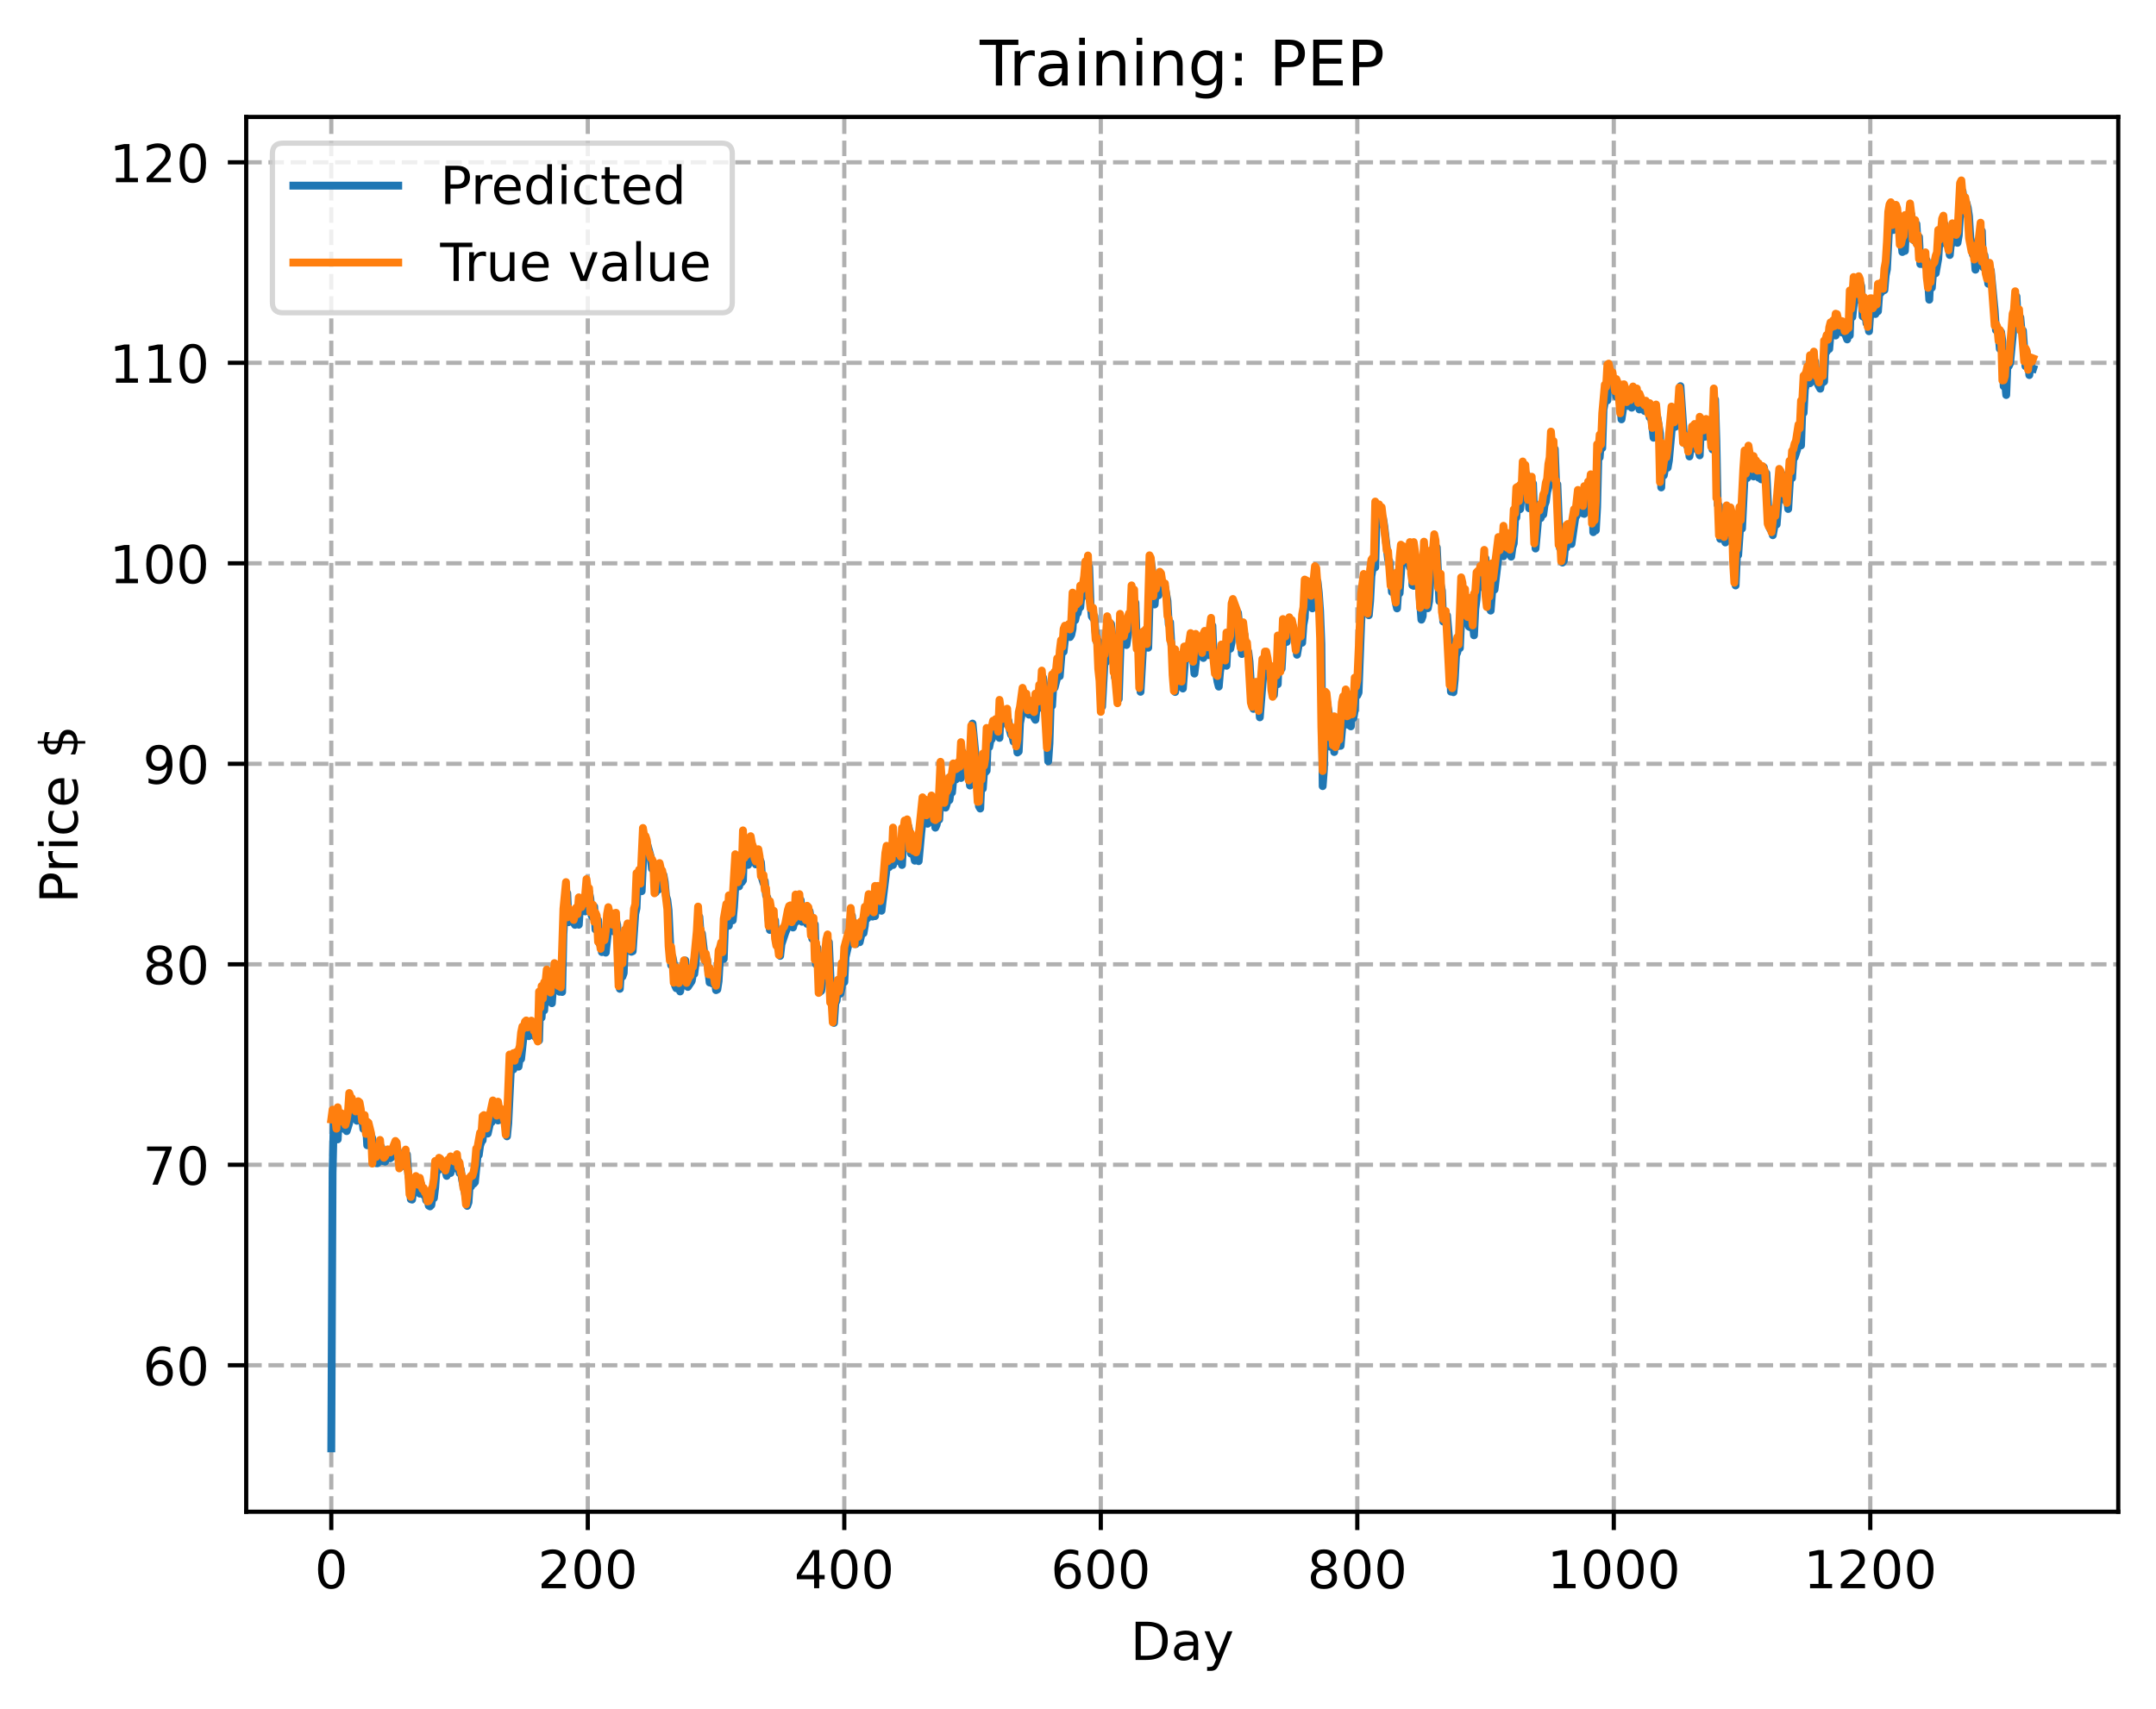 <?xml version="1.0" encoding="utf-8" standalone="no"?>
<!DOCTYPE svg PUBLIC "-//W3C//DTD SVG 1.1//EN"
  "http://www.w3.org/Graphics/SVG/1.1/DTD/svg11.dtd">
<!-- Created with matplotlib (https://matplotlib.org/) -->
<svg height="325.986pt" version="1.1" viewBox="0 0 411.286 325.986" width="411.286pt" xmlns="http://www.w3.org/2000/svg" xmlns:xlink="http://www.w3.org/1999/xlink">
 <defs>
  <style type="text/css">
*{stroke-linecap:butt;stroke-linejoin:round;}
  </style>
 </defs>
 <g id="figure_1">
  <g id="patch_1">
   <path d="M 0 325.986 
L 411.286 325.986 
L 411.286 0 
L 0 0 
z
" style="fill:#ffffff;"/>
  </g>
  <g id="axes_1">
   <g id="patch_2">
    <path d="M 46.966 288.43 
L 404.086 288.43 
L 404.086 22.318 
L 46.966 22.318 
z
" style="fill:#ffffff;"/>
   </g>
   <g id="matplotlib.axis_1">
    <g id="xtick_1">
     <g id="line2d_1">
      <path clip-path="url(#p3143a1675c)" d="M 63.198 288.43 
L 63.198 22.318 
" style="fill:none;stroke:#b0b0b0;stroke-dasharray:2.96,1.28;stroke-dashoffset:0;stroke-width:0.8;"/>
     </g>
     <g id="line2d_2">
      <defs>
       <path d="M 0 0 
L 0 3.5 
" id="m19e657afb4" style="stroke:#000000;stroke-width:0.8;"/>
      </defs>
      <g>
       <use style="stroke:#000000;stroke-width:0.8;" x="63.198" xlink:href="#m19e657afb4" y="288.43"/>
      </g>
     </g>
     <g id="text_1">
      <!-- 0 -->
      <defs>
       <path d="M 31.781 66.406 
Q 24.172 66.406 20.328 58.906 
Q 16.5 51.422 16.5 36.375 
Q 16.5 21.391 20.328 13.891 
Q 24.172 6.391 31.781 6.391 
Q 39.453 6.391 43.281 13.891 
Q 47.125 21.391 47.125 36.375 
Q 47.125 51.422 43.281 58.906 
Q 39.453 66.406 31.781 66.406 
z
M 31.781 74.219 
Q 44.047 74.219 50.516 64.516 
Q 56.984 54.828 56.984 36.375 
Q 56.984 17.969 50.516 8.266 
Q 44.047 -1.422 31.781 -1.422 
Q 19.531 -1.422 13.062 8.266 
Q 6.594 17.969 6.594 36.375 
Q 6.594 54.828 13.062 64.516 
Q 19.531 74.219 31.781 74.219 
z
" id="DejaVuSans-48"/>
      </defs>
      <g transform="translate(60.017 303.029)scale(0.1 -0.1)">
       <use xlink:href="#DejaVuSans-48"/>
      </g>
     </g>
    </g>
    <g id="xtick_2">
     <g id="line2d_3">
      <path clip-path="url(#p3143a1675c)" d="M 112.129 288.43 
L 112.129 22.318 
" style="fill:none;stroke:#b0b0b0;stroke-dasharray:2.96,1.28;stroke-dashoffset:0;stroke-width:0.8;"/>
     </g>
     <g id="line2d_4">
      <g>
       <use style="stroke:#000000;stroke-width:0.8;" x="112.129" xlink:href="#m19e657afb4" y="288.43"/>
      </g>
     </g>
     <g id="text_2">
      <!-- 200 -->
      <defs>
       <path d="M 19.188 8.297 
L 53.609 8.297 
L 53.609 0 
L 7.328 0 
L 7.328 8.297 
Q 12.938 14.109 22.625 23.891 
Q 32.328 33.688 34.812 36.531 
Q 39.547 41.844 41.422 45.531 
Q 43.312 49.219 43.312 52.781 
Q 43.312 58.594 39.234 62.25 
Q 35.156 65.922 28.609 65.922 
Q 23.969 65.922 18.812 64.312 
Q 13.672 62.703 7.812 59.422 
L 7.812 69.391 
Q 13.766 71.781 18.938 73 
Q 24.125 74.219 28.422 74.219 
Q 39.75 74.219 46.484 68.547 
Q 53.219 62.891 53.219 53.422 
Q 53.219 48.922 51.531 44.891 
Q 49.859 40.875 45.406 35.406 
Q 44.188 33.984 37.641 27.219 
Q 31.109 20.453 19.188 8.297 
z
" id="DejaVuSans-50"/>
      </defs>
      <g transform="translate(102.585 303.029)scale(0.1 -0.1)">
       <use xlink:href="#DejaVuSans-50"/>
       <use x="63.623" xlink:href="#DejaVuSans-48"/>
       <use x="127.246" xlink:href="#DejaVuSans-48"/>
      </g>
     </g>
    </g>
    <g id="xtick_3">
     <g id="line2d_5">
      <path clip-path="url(#p3143a1675c)" d="M 161.06 288.43 
L 161.06 22.318 
" style="fill:none;stroke:#b0b0b0;stroke-dasharray:2.96,1.28;stroke-dashoffset:0;stroke-width:0.8;"/>
     </g>
     <g id="line2d_6">
      <g>
       <use style="stroke:#000000;stroke-width:0.8;" x="161.06" xlink:href="#m19e657afb4" y="288.43"/>
      </g>
     </g>
     <g id="text_3">
      <!-- 400 -->
      <defs>
       <path d="M 37.797 64.312 
L 12.891 25.391 
L 37.797 25.391 
z
M 35.203 72.906 
L 47.609 72.906 
L 47.609 25.391 
L 58.016 25.391 
L 58.016 17.188 
L 47.609 17.188 
L 47.609 0 
L 37.797 0 
L 37.797 17.188 
L 4.891 17.188 
L 4.891 26.703 
z
" id="DejaVuSans-52"/>
      </defs>
      <g transform="translate(151.516 303.029)scale(0.1 -0.1)">
       <use xlink:href="#DejaVuSans-52"/>
       <use x="63.623" xlink:href="#DejaVuSans-48"/>
       <use x="127.246" xlink:href="#DejaVuSans-48"/>
      </g>
     </g>
    </g>
    <g id="xtick_4">
     <g id="line2d_7">
      <path clip-path="url(#p3143a1675c)" d="M 209.99 288.43 
L 209.99 22.318 
" style="fill:none;stroke:#b0b0b0;stroke-dasharray:2.96,1.28;stroke-dashoffset:0;stroke-width:0.8;"/>
     </g>
     <g id="line2d_8">
      <g>
       <use style="stroke:#000000;stroke-width:0.8;" x="209.99" xlink:href="#m19e657afb4" y="288.43"/>
      </g>
     </g>
     <g id="text_4">
      <!-- 600 -->
      <defs>
       <path d="M 33.016 40.375 
Q 26.375 40.375 22.484 35.828 
Q 18.609 31.297 18.609 23.391 
Q 18.609 15.531 22.484 10.953 
Q 26.375 6.391 33.016 6.391 
Q 39.656 6.391 43.531 10.953 
Q 47.406 15.531 47.406 23.391 
Q 47.406 31.297 43.531 35.828 
Q 39.656 40.375 33.016 40.375 
z
M 52.594 71.297 
L 52.594 62.312 
Q 48.875 64.062 45.094 64.984 
Q 41.312 65.922 37.594 65.922 
Q 27.828 65.922 22.672 59.328 
Q 17.531 52.734 16.797 39.406 
Q 19.672 43.656 24.016 45.922 
Q 28.375 48.188 33.594 48.188 
Q 44.578 48.188 50.953 41.516 
Q 57.328 34.859 57.328 23.391 
Q 57.328 12.156 50.688 5.359 
Q 44.047 -1.422 33.016 -1.422 
Q 20.359 -1.422 13.672 8.266 
Q 6.984 17.969 6.984 36.375 
Q 6.984 53.656 15.188 63.938 
Q 23.391 74.219 37.203 74.219 
Q 40.922 74.219 44.703 73.484 
Q 48.484 72.75 52.594 71.297 
z
" id="DejaVuSans-54"/>
      </defs>
      <g transform="translate(200.446 303.029)scale(0.1 -0.1)">
       <use xlink:href="#DejaVuSans-54"/>
       <use x="63.623" xlink:href="#DejaVuSans-48"/>
       <use x="127.246" xlink:href="#DejaVuSans-48"/>
      </g>
     </g>
    </g>
    <g id="xtick_5">
     <g id="line2d_9">
      <path clip-path="url(#p3143a1675c)" d="M 258.921 288.43 
L 258.921 22.318 
" style="fill:none;stroke:#b0b0b0;stroke-dasharray:2.96,1.28;stroke-dashoffset:0;stroke-width:0.8;"/>
     </g>
     <g id="line2d_10">
      <g>
       <use style="stroke:#000000;stroke-width:0.8;" x="258.921" xlink:href="#m19e657afb4" y="288.43"/>
      </g>
     </g>
     <g id="text_5">
      <!-- 800 -->
      <defs>
       <path d="M 31.781 34.625 
Q 24.75 34.625 20.719 30.859 
Q 16.703 27.094 16.703 20.516 
Q 16.703 13.922 20.719 10.156 
Q 24.75 6.391 31.781 6.391 
Q 38.812 6.391 42.859 10.172 
Q 46.922 13.969 46.922 20.516 
Q 46.922 27.094 42.891 30.859 
Q 38.875 34.625 31.781 34.625 
z
M 21.922 38.812 
Q 15.578 40.375 12.031 44.719 
Q 8.5 49.078 8.5 55.328 
Q 8.5 64.062 14.719 69.141 
Q 20.953 74.219 31.781 74.219 
Q 42.672 74.219 48.875 69.141 
Q 55.078 64.062 55.078 55.328 
Q 55.078 49.078 51.531 44.719 
Q 48 40.375 41.703 38.812 
Q 48.828 37.156 52.797 32.312 
Q 56.781 27.484 56.781 20.516 
Q 56.781 9.906 50.312 4.234 
Q 43.844 -1.422 31.781 -1.422 
Q 19.734 -1.422 13.25 4.234 
Q 6.781 9.906 6.781 20.516 
Q 6.781 27.484 10.781 32.312 
Q 14.797 37.156 21.922 38.812 
z
M 18.312 54.391 
Q 18.312 48.734 21.844 45.562 
Q 25.391 42.391 31.781 42.391 
Q 38.141 42.391 41.719 45.562 
Q 45.312 48.734 45.312 54.391 
Q 45.312 60.062 41.719 63.234 
Q 38.141 66.406 31.781 66.406 
Q 25.391 66.406 21.844 63.234 
Q 18.312 60.062 18.312 54.391 
z
" id="DejaVuSans-56"/>
      </defs>
      <g transform="translate(249.377 303.029)scale(0.1 -0.1)">
       <use xlink:href="#DejaVuSans-56"/>
       <use x="63.623" xlink:href="#DejaVuSans-48"/>
       <use x="127.246" xlink:href="#DejaVuSans-48"/>
      </g>
     </g>
    </g>
    <g id="xtick_6">
     <g id="line2d_11">
      <path clip-path="url(#p3143a1675c)" d="M 307.851 288.43 
L 307.851 22.318 
" style="fill:none;stroke:#b0b0b0;stroke-dasharray:2.96,1.28;stroke-dashoffset:0;stroke-width:0.8;"/>
     </g>
     <g id="line2d_12">
      <g>
       <use style="stroke:#000000;stroke-width:0.8;" x="307.851" xlink:href="#m19e657afb4" y="288.43"/>
      </g>
     </g>
     <g id="text_6">
      <!-- 1000 -->
      <defs>
       <path d="M 12.406 8.297 
L 28.516 8.297 
L 28.516 63.922 
L 10.984 60.406 
L 10.984 69.391 
L 28.422 72.906 
L 38.281 72.906 
L 38.281 8.297 
L 54.391 8.297 
L 54.391 0 
L 12.406 0 
z
" id="DejaVuSans-49"/>
      </defs>
      <g transform="translate(295.126 303.029)scale(0.1 -0.1)">
       <use xlink:href="#DejaVuSans-49"/>
       <use x="63.623" xlink:href="#DejaVuSans-48"/>
       <use x="127.246" xlink:href="#DejaVuSans-48"/>
       <use x="190.869" xlink:href="#DejaVuSans-48"/>
      </g>
     </g>
    </g>
    <g id="xtick_7">
     <g id="line2d_13">
      <path clip-path="url(#p3143a1675c)" d="M 356.782 288.43 
L 356.782 22.318 
" style="fill:none;stroke:#b0b0b0;stroke-dasharray:2.96,1.28;stroke-dashoffset:0;stroke-width:0.8;"/>
     </g>
     <g id="line2d_14">
      <g>
       <use style="stroke:#000000;stroke-width:0.8;" x="356.782" xlink:href="#m19e657afb4" y="288.43"/>
      </g>
     </g>
     <g id="text_7">
      <!-- 1200 -->
      <g transform="translate(344.057 303.029)scale(0.1 -0.1)">
       <use xlink:href="#DejaVuSans-49"/>
       <use x="63.623" xlink:href="#DejaVuSans-50"/>
       <use x="127.246" xlink:href="#DejaVuSans-48"/>
       <use x="190.869" xlink:href="#DejaVuSans-48"/>
      </g>
     </g>
    </g>
    <g id="text_8">
     <!-- Day -->
     <defs>
      <path d="M 19.672 64.797 
L 19.672 8.109 
L 31.594 8.109 
Q 46.688 8.109 53.688 14.938 
Q 60.688 21.781 60.688 36.531 
Q 60.688 51.172 53.688 57.984 
Q 46.688 64.797 31.594 64.797 
z
M 9.812 72.906 
L 30.078 72.906 
Q 51.266 72.906 61.172 64.094 
Q 71.094 55.281 71.094 36.531 
Q 71.094 17.672 61.125 8.828 
Q 51.172 0 30.078 0 
L 9.812 0 
z
" id="DejaVuSans-68"/>
      <path d="M 34.281 27.484 
Q 23.391 27.484 19.188 25 
Q 14.984 22.516 14.984 16.5 
Q 14.984 11.719 18.141 8.906 
Q 21.297 6.109 26.703 6.109 
Q 34.188 6.109 38.703 11.406 
Q 43.219 16.703 43.219 25.484 
L 43.219 27.484 
z
M 52.203 31.203 
L 52.203 0 
L 43.219 0 
L 43.219 8.297 
Q 40.141 3.328 35.547 0.953 
Q 30.953 -1.422 24.312 -1.422 
Q 15.922 -1.422 10.953 3.297 
Q 6 8.016 6 15.922 
Q 6 25.141 12.172 29.828 
Q 18.359 34.516 30.609 34.516 
L 43.219 34.516 
L 43.219 35.406 
Q 43.219 41.609 39.141 45 
Q 35.062 48.391 27.688 48.391 
Q 23 48.391 18.547 47.266 
Q 14.109 46.141 10.016 43.891 
L 10.016 52.203 
Q 14.938 54.109 19.578 55.047 
Q 24.219 56 28.609 56 
Q 40.484 56 46.344 49.844 
Q 52.203 43.703 52.203 31.203 
z
" id="DejaVuSans-97"/>
      <path d="M 32.172 -5.078 
Q 28.375 -14.844 24.75 -17.812 
Q 21.141 -20.797 15.094 -20.797 
L 7.906 -20.797 
L 7.906 -13.281 
L 13.188 -13.281 
Q 16.891 -13.281 18.938 -11.516 
Q 21 -9.766 23.484 -3.219 
L 25.094 0.875 
L 2.984 54.688 
L 12.5 54.688 
L 29.594 11.922 
L 46.688 54.688 
L 56.203 54.688 
z
" id="DejaVuSans-121"/>
     </defs>
     <g transform="translate(215.652 316.707)scale(0.1 -0.1)">
      <use xlink:href="#DejaVuSans-68"/>
      <use x="77.002" xlink:href="#DejaVuSans-97"/>
      <use x="138.281" xlink:href="#DejaVuSans-121"/>
     </g>
    </g>
   </g>
   <g id="matplotlib.axis_2">
    <g id="ytick_1">
     <g id="line2d_15">
      <path clip-path="url(#p3143a1675c)" d="M 46.966 260.489 
L 404.086 260.489 
" style="fill:none;stroke:#b0b0b0;stroke-dasharray:2.96,1.28;stroke-dashoffset:0;stroke-width:0.8;"/>
     </g>
     <g id="line2d_16">
      <defs>
       <path d="M 0 0 
L -3.5 0 
" id="m5ca8d8989f" style="stroke:#000000;stroke-width:0.8;"/>
      </defs>
      <g>
       <use style="stroke:#000000;stroke-width:0.8;" x="46.966" xlink:href="#m5ca8d8989f" y="260.489"/>
      </g>
     </g>
     <g id="text_9">
      <!-- 60 -->
      <g transform="translate(27.241 264.289)scale(0.1 -0.1)">
       <use xlink:href="#DejaVuSans-54"/>
       <use x="63.623" xlink:href="#DejaVuSans-48"/>
      </g>
     </g>
    </g>
    <g id="ytick_2">
     <g id="line2d_17">
      <path clip-path="url(#p3143a1675c)" d="M 46.966 222.236 
L 404.086 222.236 
" style="fill:none;stroke:#b0b0b0;stroke-dasharray:2.96,1.28;stroke-dashoffset:0;stroke-width:0.8;"/>
     </g>
     <g id="line2d_18">
      <g>
       <use style="stroke:#000000;stroke-width:0.8;" x="46.966" xlink:href="#m5ca8d8989f" y="222.236"/>
      </g>
     </g>
     <g id="text_10">
      <!-- 70 -->
      <defs>
       <path d="M 8.203 72.906 
L 55.078 72.906 
L 55.078 68.703 
L 28.609 0 
L 18.312 0 
L 43.219 64.594 
L 8.203 64.594 
z
" id="DejaVuSans-55"/>
      </defs>
      <g transform="translate(27.241 226.036)scale(0.1 -0.1)">
       <use xlink:href="#DejaVuSans-55"/>
       <use x="63.623" xlink:href="#DejaVuSans-48"/>
      </g>
     </g>
    </g>
    <g id="ytick_3">
     <g id="line2d_19">
      <path clip-path="url(#p3143a1675c)" d="M 46.966 183.983 
L 404.086 183.983 
" style="fill:none;stroke:#b0b0b0;stroke-dasharray:2.96,1.28;stroke-dashoffset:0;stroke-width:0.8;"/>
     </g>
     <g id="line2d_20">
      <g>
       <use style="stroke:#000000;stroke-width:0.8;" x="46.966" xlink:href="#m5ca8d8989f" y="183.983"/>
      </g>
     </g>
     <g id="text_11">
      <!-- 80 -->
      <g transform="translate(27.241 187.783)scale(0.1 -0.1)">
       <use xlink:href="#DejaVuSans-56"/>
       <use x="63.623" xlink:href="#DejaVuSans-48"/>
      </g>
     </g>
    </g>
    <g id="ytick_4">
     <g id="line2d_21">
      <path clip-path="url(#p3143a1675c)" d="M 46.966 145.73 
L 404.086 145.73 
" style="fill:none;stroke:#b0b0b0;stroke-dasharray:2.96,1.28;stroke-dashoffset:0;stroke-width:0.8;"/>
     </g>
     <g id="line2d_22">
      <g>
       <use style="stroke:#000000;stroke-width:0.8;" x="46.966" xlink:href="#m5ca8d8989f" y="145.73"/>
      </g>
     </g>
     <g id="text_12">
      <!-- 90 -->
      <defs>
       <path d="M 10.984 1.516 
L 10.984 10.5 
Q 14.703 8.734 18.5 7.812 
Q 22.312 6.891 25.984 6.891 
Q 35.75 6.891 40.891 13.453 
Q 46.047 20.016 46.781 33.406 
Q 43.953 29.203 39.594 26.953 
Q 35.25 24.703 29.984 24.703 
Q 19.047 24.703 12.672 31.312 
Q 6.297 37.938 6.297 49.422 
Q 6.297 60.641 12.938 67.422 
Q 19.578 74.219 30.609 74.219 
Q 43.266 74.219 49.922 64.516 
Q 56.594 54.828 56.594 36.375 
Q 56.594 19.141 48.406 8.859 
Q 40.234 -1.422 26.422 -1.422 
Q 22.703 -1.422 18.891 -0.688 
Q 15.094 0.047 10.984 1.516 
z
M 30.609 32.422 
Q 37.25 32.422 41.125 36.953 
Q 45.016 41.5 45.016 49.422 
Q 45.016 57.281 41.125 61.844 
Q 37.25 66.406 30.609 66.406 
Q 23.969 66.406 20.094 61.844 
Q 16.219 57.281 16.219 49.422 
Q 16.219 41.5 20.094 36.953 
Q 23.969 32.422 30.609 32.422 
z
" id="DejaVuSans-57"/>
      </defs>
      <g transform="translate(27.241 149.53)scale(0.1 -0.1)">
       <use xlink:href="#DejaVuSans-57"/>
       <use x="63.623" xlink:href="#DejaVuSans-48"/>
      </g>
     </g>
    </g>
    <g id="ytick_5">
     <g id="line2d_23">
      <path clip-path="url(#p3143a1675c)" d="M 46.966 107.477 
L 404.086 107.477 
" style="fill:none;stroke:#b0b0b0;stroke-dasharray:2.96,1.28;stroke-dashoffset:0;stroke-width:0.8;"/>
     </g>
     <g id="line2d_24">
      <g>
       <use style="stroke:#000000;stroke-width:0.8;" x="46.966" xlink:href="#m5ca8d8989f" y="107.477"/>
      </g>
     </g>
     <g id="text_13">
      <!-- 100 -->
      <g transform="translate(20.878 111.277)scale(0.1 -0.1)">
       <use xlink:href="#DejaVuSans-49"/>
       <use x="63.623" xlink:href="#DejaVuSans-48"/>
       <use x="127.246" xlink:href="#DejaVuSans-48"/>
      </g>
     </g>
    </g>
    <g id="ytick_6">
     <g id="line2d_25">
      <path clip-path="url(#p3143a1675c)" d="M 46.966 69.224 
L 404.086 69.224 
" style="fill:none;stroke:#b0b0b0;stroke-dasharray:2.96,1.28;stroke-dashoffset:0;stroke-width:0.8;"/>
     </g>
     <g id="line2d_26">
      <g>
       <use style="stroke:#000000;stroke-width:0.8;" x="46.966" xlink:href="#m5ca8d8989f" y="69.224"/>
      </g>
     </g>
     <g id="text_14">
      <!-- 110 -->
      <g transform="translate(20.878 73.024)scale(0.1 -0.1)">
       <use xlink:href="#DejaVuSans-49"/>
       <use x="63.623" xlink:href="#DejaVuSans-49"/>
       <use x="127.246" xlink:href="#DejaVuSans-48"/>
      </g>
     </g>
    </g>
    <g id="ytick_7">
     <g id="line2d_27">
      <path clip-path="url(#p3143a1675c)" d="M 46.966 30.971 
L 404.086 30.971 
" style="fill:none;stroke:#b0b0b0;stroke-dasharray:2.96,1.28;stroke-dashoffset:0;stroke-width:0.8;"/>
     </g>
     <g id="line2d_28">
      <g>
       <use style="stroke:#000000;stroke-width:0.8;" x="46.966" xlink:href="#m5ca8d8989f" y="30.971"/>
      </g>
     </g>
     <g id="text_15">
      <!-- 120 -->
      <g transform="translate(20.878 34.771)scale(0.1 -0.1)">
       <use xlink:href="#DejaVuSans-49"/>
       <use x="63.623" xlink:href="#DejaVuSans-50"/>
       <use x="127.246" xlink:href="#DejaVuSans-48"/>
      </g>
     </g>
    </g>
    <g id="text_16">
     <!-- Price $ -->
     <defs>
      <path d="M 19.672 64.797 
L 19.672 37.406 
L 32.078 37.406 
Q 38.969 37.406 42.719 40.969 
Q 46.484 44.531 46.484 51.125 
Q 46.484 57.672 42.719 61.234 
Q 38.969 64.797 32.078 64.797 
z
M 9.812 72.906 
L 32.078 72.906 
Q 44.344 72.906 50.609 67.359 
Q 56.891 61.812 56.891 51.125 
Q 56.891 40.328 50.609 34.812 
Q 44.344 29.297 32.078 29.297 
L 19.672 29.297 
L 19.672 0 
L 9.812 0 
z
" id="DejaVuSans-80"/>
      <path d="M 41.109 46.297 
Q 39.594 47.172 37.812 47.578 
Q 36.031 48 33.891 48 
Q 26.266 48 22.188 43.047 
Q 18.109 38.094 18.109 28.812 
L 18.109 0 
L 9.078 0 
L 9.078 54.688 
L 18.109 54.688 
L 18.109 46.188 
Q 20.953 51.172 25.484 53.578 
Q 30.031 56 36.531 56 
Q 37.453 56 38.578 55.875 
Q 39.703 55.766 41.062 55.516 
z
" id="DejaVuSans-114"/>
      <path d="M 9.422 54.688 
L 18.406 54.688 
L 18.406 0 
L 9.422 0 
z
M 9.422 75.984 
L 18.406 75.984 
L 18.406 64.594 
L 9.422 64.594 
z
" id="DejaVuSans-105"/>
      <path d="M 48.781 52.594 
L 48.781 44.188 
Q 44.969 46.297 41.141 47.344 
Q 37.312 48.391 33.406 48.391 
Q 24.656 48.391 19.812 42.844 
Q 14.984 37.312 14.984 27.297 
Q 14.984 17.281 19.812 11.734 
Q 24.656 6.203 33.406 6.203 
Q 37.312 6.203 41.141 7.25 
Q 44.969 8.297 48.781 10.406 
L 48.781 2.094 
Q 45.016 0.344 40.984 -0.531 
Q 36.969 -1.422 32.422 -1.422 
Q 20.062 -1.422 12.781 6.344 
Q 5.516 14.109 5.516 27.297 
Q 5.516 40.672 12.859 48.328 
Q 20.219 56 33.016 56 
Q 37.156 56 41.109 55.141 
Q 45.062 54.297 48.781 52.594 
z
" id="DejaVuSans-99"/>
      <path d="M 56.203 29.594 
L 56.203 25.203 
L 14.891 25.203 
Q 15.484 15.922 20.484 11.062 
Q 25.484 6.203 34.422 6.203 
Q 39.594 6.203 44.453 7.469 
Q 49.312 8.734 54.109 11.281 
L 54.109 2.781 
Q 49.266 0.734 44.188 -0.344 
Q 39.109 -1.422 33.891 -1.422 
Q 20.797 -1.422 13.156 6.188 
Q 5.516 13.812 5.516 26.812 
Q 5.516 40.234 12.766 48.109 
Q 20.016 56 32.328 56 
Q 43.359 56 49.781 48.891 
Q 56.203 41.797 56.203 29.594 
z
M 47.219 32.234 
Q 47.125 39.594 43.094 43.984 
Q 39.062 48.391 32.422 48.391 
Q 24.906 48.391 20.391 44.141 
Q 15.875 39.891 15.188 32.172 
z
" id="DejaVuSans-101"/>
      <path id="DejaVuSans-32"/>
      <path d="M 33.797 -14.703 
L 28.906 -14.703 
L 28.859 0 
Q 23.734 0.094 18.609 1.188 
Q 13.484 2.297 8.297 4.5 
L 8.297 13.281 
Q 13.281 10.156 18.375 8.562 
Q 23.484 6.984 28.906 6.938 
L 28.906 29.203 
Q 18.109 30.953 13.203 35.156 
Q 8.297 39.359 8.297 46.688 
Q 8.297 54.641 13.625 59.219 
Q 18.953 63.812 28.906 64.5 
L 28.906 75.984 
L 33.797 75.984 
L 33.797 64.656 
Q 38.328 64.453 42.578 63.688 
Q 46.828 62.938 50.875 61.625 
L 50.875 53.078 
Q 46.828 55.125 42.547 56.25 
Q 38.281 57.375 33.797 57.562 
L 33.797 36.719 
Q 44.875 35.016 50.094 30.609 
Q 55.328 26.219 55.328 18.609 
Q 55.328 10.359 49.781 5.594 
Q 44.234 0.828 33.797 0.094 
z
M 28.906 37.594 
L 28.906 57.625 
Q 23.25 56.984 20.266 54.391 
Q 17.281 51.812 17.281 47.516 
Q 17.281 43.312 20.031 40.969 
Q 22.797 38.625 28.906 37.594 
z
M 33.797 28.219 
L 33.797 7.078 
Q 39.984 7.906 43.141 10.594 
Q 46.297 13.281 46.297 17.672 
Q 46.297 21.969 43.281 24.5 
Q 40.281 27.047 33.797 28.219 
z
" id="DejaVuSans-36"/>
     </defs>
     <g transform="translate(14.798 172.342)rotate(-90)scale(0.1 -0.1)">
      <use xlink:href="#DejaVuSans-80"/>
      <use x="58.553" xlink:href="#DejaVuSans-114"/>
      <use x="99.666" xlink:href="#DejaVuSans-105"/>
      <use x="127.449" xlink:href="#DejaVuSans-99"/>
      <use x="182.43" xlink:href="#DejaVuSans-101"/>
      <use x="243.953" xlink:href="#DejaVuSans-32"/>
      <use x="275.74" xlink:href="#DejaVuSans-36"/>
     </g>
    </g>
   </g>
   <g id="line2d_29">
    <path clip-path="url(#p3143a1675c)" d="M 63.198 276.334 
L 63.443 223.714 
L 63.688 213.05 
L 64.177 216.161 
L 64.422 217.386 
L 64.666 212.278 
L 64.911 213.636 
L 65.156 214.021 
L 65.4 213.072 
L 65.645 215.403 
L 65.89 215.314 
L 66.134 215.813 
L 66.623 214.236 
L 66.868 211.41 
L 67.113 212.113 
L 67.357 212.024 
L 67.847 213.118 
L 68.091 213.838 
L 68.336 212.138 
L 68.581 211.667 
L 68.825 213.058 
L 69.07 213.338 
L 69.315 215.393 
L 69.559 213.889 
L 69.804 214.212 
L 70.049 218.515 
L 70.293 215.314 
L 71.027 217.2 
L 71.272 221.813 
L 71.517 219.343 
L 71.761 221.931 
L 72.006 221.949 
L 72.251 220.387 
L 72.495 219.984 
L 72.74 218.852 
L 72.984 221.513 
L 73.229 220.507 
L 73.474 221.633 
L 73.718 220.555 
L 73.963 220.35 
L 74.208 220.432 
L 74.452 220.996 
L 74.697 220.81 
L 75.186 219.363 
L 75.431 218.877 
L 75.676 218.968 
L 75.92 219.664 
L 76.41 222.667 
L 76.654 221.796 
L 76.899 221.912 
L 77.144 222.437 
L 77.388 222.521 
L 77.633 220.274 
L 77.878 224.038 
L 78.122 225.173 
L 78.367 228.81 
L 78.611 228.878 
L 78.856 226.958 
L 79.101 226.946 
L 79.345 226.126 
L 79.59 225.777 
L 79.835 227.344 
L 80.079 227.742 
L 80.324 225.885 
L 80.569 227.477 
L 80.813 227.986 
L 81.058 227.5 
L 81.303 229.026 
L 81.547 228.696 
L 81.792 230.038 
L 82.037 230.173 
L 82.281 229.929 
L 82.526 228.233 
L 82.771 228.605 
L 83.015 226.577 
L 83.26 223.358 
L 83.505 223.381 
L 83.749 223.055 
L 83.994 222.084 
L 84.239 222.515 
L 84.483 222.622 
L 84.728 223.209 
L 84.972 223.431 
L 85.217 224.356 
L 85.462 222.728 
L 85.706 222.556 
L 85.951 223.803 
L 86.196 221.912 
L 86.44 222.607 
L 86.685 222.309 
L 86.93 222.926 
L 87.419 221.483 
L 87.664 223.823 
L 87.908 223.112 
L 88.153 225.099 
L 88.642 227.389 
L 89.132 230.077 
L 89.376 229.395 
L 89.621 225.652 
L 89.866 226.398 
L 90.11 225.658 
L 90.355 225.847 
L 90.599 225.56 
L 91.089 220.618 
L 91.333 220.385 
L 91.578 218.606 
L 91.823 217.885 
L 92.067 217.571 
L 92.312 214.744 
L 92.557 214.861 
L 93.046 216.284 
L 93.535 214.07 
L 93.78 214.112 
L 94.269 211.868 
L 95.003 213.777 
L 95.248 211.501 
L 95.493 212.963 
L 95.737 212.56 
L 95.982 213.756 
L 96.471 214.425 
L 96.716 216.807 
L 96.96 214.306 
L 97.45 204.109 
L 97.694 203.62 
L 97.939 204.044 
L 98.184 202.84 
L 98.428 203.355 
L 98.673 202.338 
L 98.918 203.517 
L 99.162 201.779 
L 99.407 202.048 
L 99.896 197.509 
L 100.141 197.484 
L 100.386 196.758 
L 100.63 196.534 
L 100.875 197.695 
L 101.364 196.603 
L 101.609 196.136 
L 101.854 197.528 
L 102.098 197.827 
L 102.343 197.653 
L 102.587 198.258 
L 102.832 198.513 
L 103.077 190.261 
L 103.321 194.153 
L 103.566 190.08 
L 103.811 192.773 
L 104.055 189.062 
L 104.3 188.991 
L 104.545 186.82 
L 104.789 189.036 
L 105.034 188.666 
L 105.279 191.411 
L 105.523 187.967 
L 105.768 187.974 
L 106.013 185.528 
L 106.257 185.132 
L 106.747 189.226 
L 106.991 186.037 
L 107.236 189.266 
L 107.481 178.229 
L 107.725 173.973 
L 107.97 173.259 
L 108.215 170.418 
L 108.459 175.951 
L 108.704 174.316 
L 108.948 175.823 
L 109.193 175.554 
L 109.682 176.458 
L 109.927 175.639 
L 110.172 174.213 
L 110.416 176.431 
L 110.661 172.761 
L 110.906 172.865 
L 111.15 173.736 
L 111.395 173.481 
L 111.64 173.891 
L 111.884 172.745 
L 112.129 169.714 
L 112.374 170.155 
L 112.618 171.427 
L 112.863 174.7 
L 113.108 175.029 
L 113.352 172.98 
L 113.597 177.34 
L 113.842 176.149 
L 114.086 175.541 
L 114.331 180 
L 114.575 180.04 
L 114.82 181.657 
L 115.065 181.589 
L 115.309 179.761 
L 115.554 181.758 
L 116.288 175.057 
L 116.533 176.432 
L 116.777 176.695 
L 117.022 177.688 
L 117.267 176.961 
L 117.511 175.607 
L 117.756 176.5 
L 118.245 188.66 
L 118.49 184.588 
L 118.735 186.347 
L 118.979 185.661 
L 119.224 179.713 
L 119.469 177.749 
L 119.713 177.735 
L 119.958 176.975 
L 120.203 178.72 
L 120.447 181.593 
L 120.692 181.488 
L 121.181 174.384 
L 121.426 173.29 
L 121.67 167.565 
L 121.915 169.413 
L 122.16 167.154 
L 122.404 170.043 
L 122.894 159.686 
L 123.138 161.284 
L 123.383 160.741 
L 124.117 163.382 
L 124.362 165.753 
L 124.851 165.166 
L 125.096 170.243 
L 125.34 168.778 
L 125.585 169.756 
L 125.83 169.449 
L 126.074 167.044 
L 126.319 167.86 
L 126.563 166.92 
L 126.808 168.234 
L 127.053 170.923 
L 127.297 171.7 
L 127.542 173.689 
L 128.031 184.145 
L 128.276 182.5 
L 128.521 183.763 
L 128.765 188.027 
L 129.01 188.552 
L 129.255 185.88 
L 129.499 186.713 
L 129.744 189.168 
L 129.989 187.776 
L 130.233 187.237 
L 130.478 185.758 
L 130.723 183.243 
L 130.967 187.165 
L 131.212 188.304 
L 131.946 187.21 
L 132.191 185.861 
L 132.435 185.83 
L 132.68 184.012 
L 133.414 174.929 
L 133.658 178.303 
L 133.903 178.1 
L 134.392 182.251 
L 134.637 183.465 
L 134.882 183.053 
L 135.371 187.46 
L 135.616 186.323 
L 135.86 187.629 
L 136.105 187.428 
L 136.35 186.732 
L 136.594 188.916 
L 136.839 188.79 
L 137.084 187.178 
L 137.328 182.848 
L 137.573 182.248 
L 137.818 182.062 
L 138.062 182.965 
L 138.307 176.322 
L 138.551 175.837 
L 138.796 174.522 
L 139.041 176.63 
L 139.285 172.696 
L 139.53 172.84 
L 139.775 175.609 
L 140.019 173.079 
L 140.509 165.147 
L 140.998 169.123 
L 141.243 167.975 
L 141.487 168.338 
L 141.732 167.989 
L 141.977 160.738 
L 142.221 164.876 
L 142.466 164.25 
L 142.711 165.02 
L 143.2 162.954 
L 143.445 161.289 
L 143.689 162.189 
L 143.934 162.585 
L 144.178 164.924 
L 144.423 164.89 
L 144.668 163.389 
L 145.157 164.481 
L 145.402 167.7 
L 145.646 168.499 
L 145.891 168.103 
L 146.136 170.847 
L 146.38 171.242 
L 146.625 175.553 
L 146.87 177.439 
L 147.114 173.57 
L 147.604 175.899 
L 147.848 175.591 
L 148.093 179.833 
L 148.338 180.651 
L 148.582 181.058 
L 148.827 182.384 
L 149.072 180.175 
L 149.806 177.965 
L 150.05 177.375 
L 150.784 174.233 
L 151.029 173.797 
L 151.273 176.964 
L 151.518 176.016 
L 151.763 175.954 
L 152.007 171.641 
L 152.497 174.052 
L 152.741 171.724 
L 152.986 175.86 
L 153.231 175.307 
L 153.475 173.977 
L 153.72 174.627 
L 153.965 176.277 
L 154.209 174.15 
L 154.454 173.879 
L 154.699 175.603 
L 154.943 179.112 
L 155.188 176.838 
L 155.433 176.369 
L 155.677 183.982 
L 155.922 180.833 
L 156.411 189.25 
L 156.656 189.05 
L 156.9 187.299 
L 157.145 186.989 
L 157.879 181.194 
L 158.124 179.762 
L 158.613 190.91 
L 158.858 191.693 
L 159.102 195.164 
L 159.347 191.405 
L 159.592 190.951 
L 159.836 188.847 
L 160.081 187.876 
L 160.326 189.583 
L 160.57 188.413 
L 160.815 184.785 
L 161.06 187.37 
L 161.304 182.598 
L 162.038 179.456 
L 162.283 178.72 
L 162.527 174.737 
L 162.772 177.712 
L 163.017 177.313 
L 163.261 180.124 
L 163.506 177.227 
L 163.995 179.773 
L 164.485 177.615 
L 164.729 178.047 
L 164.974 176.634 
L 165.219 174.249 
L 165.463 175.223 
L 165.953 171.355 
L 166.197 173.77 
L 166.442 174.882 
L 166.687 174.296 
L 166.931 174.795 
L 167.176 171.734 
L 167.421 172.366 
L 167.665 171.226 
L 167.91 170.854 
L 168.154 173.771 
L 169.378 163.665 
L 169.622 165.444 
L 170.112 164.181 
L 170.356 165.046 
L 170.601 160.544 
L 170.846 162.599 
L 171.09 163.124 
L 171.335 164.066 
L 171.58 164.386 
L 171.824 163.978 
L 172.069 165.034 
L 172.314 160.279 
L 172.558 159.999 
L 172.803 159.123 
L 173.048 159.314 
L 173.292 157.685 
L 173.537 158.771 
L 173.782 162.872 
L 174.026 160.531 
L 174.271 163.084 
L 174.515 164.215 
L 174.76 163.559 
L 175.249 164.303 
L 175.739 158.908 
L 176.228 154.537 
L 176.473 155.733 
L 176.717 155.658 
L 176.962 157.168 
L 177.207 156.25 
L 177.696 155.443 
L 177.941 153.798 
L 178.43 157.917 
L 178.675 157.373 
L 178.919 156.1 
L 179.164 156.382 
L 179.653 148.093 
L 180.142 153.415 
L 180.387 154.094 
L 180.876 152.516 
L 181.121 152.655 
L 181.366 151.023 
L 181.61 151.209 
L 181.855 148.608 
L 182.1 147.556 
L 182.344 148.729 
L 183.078 147.537 
L 183.323 148.438 
L 183.568 143.428 
L 183.812 146.392 
L 184.057 144.643 
L 184.302 146.217 
L 184.546 146.889 
L 184.791 147.008 
L 185.036 149.878 
L 185.28 140.966 
L 185.525 138.055 
L 186.014 143.198 
L 186.503 150.001 
L 186.748 153.838 
L 186.993 154.268 
L 187.237 148.425 
L 187.482 150.476 
L 187.727 147.208 
L 187.971 147.351 
L 188.216 147.047 
L 188.461 140.483 
L 188.705 142.54 
L 188.95 141.272 
L 189.195 141.043 
L 189.684 138.491 
L 189.929 139.235 
L 190.418 138.668 
L 190.663 140.788 
L 190.907 135.229 
L 191.397 138.042 
L 191.641 137.841 
L 191.886 137.948 
L 192.13 137.613 
L 192.375 137.502 
L 192.62 139.289 
L 192.864 140.174 
L 193.109 140.38 
L 193.354 141.501 
L 193.598 140.067 
L 193.843 140.502 
L 194.088 143.576 
L 194.332 143.381 
L 194.577 138.006 
L 194.822 136.743 
L 195.311 132.573 
L 195.556 133.677 
L 195.8 135.861 
L 196.045 134.576 
L 196.29 136.356 
L 196.534 135.462 
L 196.779 135.923 
L 197.024 135.882 
L 197.268 136.904 
L 197.513 137.334 
L 197.758 134.793 
L 198.002 134.711 
L 198.247 135.072 
L 198.491 132.603 
L 198.736 131.6 
L 198.981 129.265 
L 199.225 131.03 
L 199.47 134.582 
L 199.959 145.248 
L 200.204 141.782 
L 200.449 133.429 
L 200.693 134.667 
L 200.938 130.68 
L 201.183 131.207 
L 201.672 129.299 
L 201.917 127.357 
L 202.161 129.017 
L 202.651 122.961 
L 202.895 124.358 
L 203.385 119.864 
L 203.874 121.431 
L 204.118 121.548 
L 204.363 121.112 
L 204.608 119.993 
L 204.852 115.383 
L 205.097 118.335 
L 205.342 117.222 
L 205.586 116.987 
L 205.831 115.812 
L 206.076 115.876 
L 206.32 113.143 
L 206.565 113.824 
L 206.81 113.254 
L 207.054 111.372 
L 207.299 108.443 
L 207.544 111.227 
L 207.788 108.211 
L 208.033 115.271 
L 208.278 117.604 
L 208.522 117.958 
L 208.767 117.553 
L 209.012 120.894 
L 209.256 122.578 
L 209.501 122.335 
L 209.746 127.816 
L 209.99 129.385 
L 210.235 134.828 
L 210.724 125.942 
L 210.969 126.348 
L 211.458 119.238 
L 211.703 119.463 
L 211.947 119.05 
L 212.437 123.939 
L 212.681 129.261 
L 212.926 129.784 
L 213.415 133.364 
L 213.905 118.47 
L 214.149 121.77 
L 214.394 122.944 
L 214.639 122.931 
L 214.883 123.068 
L 215.617 118.24 
L 215.862 118.78 
L 216.106 114.118 
L 216.596 114.99 
L 216.84 122.199 
L 217.085 123.569 
L 217.33 123.76 
L 217.574 131.993 
L 218.064 123.289 
L 218.308 121.792 
L 218.553 121.114 
L 218.798 121.191 
L 219.042 123.584 
L 219.532 106.845 
L 219.776 108.661 
L 220.266 115.332 
L 220.51 111.966 
L 220.755 113.46 
L 221 113.585 
L 221.244 111.759 
L 221.489 111.01 
L 221.734 111.1 
L 221.978 112.238 
L 222.223 111.983 
L 222.712 114.658 
L 222.957 119.148 
L 223.201 118.717 
L 223.446 122.916 
L 223.691 123.979 
L 223.935 129.827 
L 224.18 132.029 
L 224.425 126.189 
L 224.669 130.936 
L 224.914 125.866 
L 225.159 130.936 
L 225.403 131.086 
L 225.648 131.367 
L 226.137 124.945 
L 226.382 123.616 
L 226.627 125.311 
L 226.871 125.627 
L 227.116 124.613 
L 227.361 122.392 
L 227.85 128.519 
L 228.094 126.531 
L 228.339 123.328 
L 228.584 123.034 
L 228.828 123.836 
L 229.073 123.115 
L 229.318 123.592 
L 229.562 125.538 
L 229.807 122.417 
L 230.052 121.069 
L 230.296 122.269 
L 230.541 124.997 
L 230.786 121.796 
L 231.275 119.381 
L 231.52 125.366 
L 232.254 130.068 
L 232.498 131.004 
L 232.743 128.142 
L 233.232 125.219 
L 233.477 126.755 
L 233.722 125.975 
L 233.966 127.032 
L 234.211 121.982 
L 234.7 123.776 
L 234.945 122.536 
L 235.189 116.69 
L 235.434 116.089 
L 235.679 116.684 
L 235.923 116.554 
L 236.168 116.929 
L 236.902 124.783 
L 237.391 121.028 
L 237.636 123.079 
L 237.881 124.094 
L 238.125 124.335 
L 238.37 126.273 
L 238.859 134.591 
L 239.104 135.25 
L 239.349 134.558 
L 239.593 132.463 
L 239.838 131.689 
L 240.082 133.109 
L 240.327 136.863 
L 241.061 127.766 
L 241.306 128.8 
L 241.55 126.017 
L 241.795 126.352 
L 242.04 127.032 
L 242.284 128.267 
L 242.529 128.197 
L 242.774 132.476 
L 243.018 132.622 
L 243.263 129.25 
L 243.508 129.327 
L 243.752 130.538 
L 243.997 123.408 
L 244.242 126.227 
L 244.486 127.595 
L 244.976 118.771 
L 245.22 120.254 
L 245.465 122.482 
L 245.709 119.709 
L 245.954 121.339 
L 246.199 119.301 
L 246.443 120.2 
L 246.688 119.577 
L 246.933 120.867 
L 247.422 124.926 
L 247.911 122.096 
L 248.156 122.057 
L 248.401 122.635 
L 248.645 119.209 
L 248.89 117.879 
L 249.135 112.692 
L 249.379 111.431 
L 249.624 111.723 
L 249.869 111.817 
L 250.113 114.685 
L 250.358 116.073 
L 251.092 110.609 
L 251.337 110.931 
L 251.581 113.117 
L 251.826 116.635 
L 252.07 122.827 
L 252.315 149.993 
L 252.56 146.745 
L 252.804 136.795 
L 253.049 133.421 
L 253.538 136.374 
L 253.783 142.483 
L 254.028 141.208 
L 254.272 137.9 
L 254.517 143.481 
L 254.762 137.45 
L 255.006 141.833 
L 255.251 142.377 
L 255.496 141.039 
L 255.74 142.303 
L 256.474 133.96 
L 256.719 136.438 
L 256.964 133.192 
L 257.208 138.311 
L 257.453 138.093 
L 257.697 138.584 
L 257.942 133.938 
L 258.187 137.003 
L 258.431 135.544 
L 258.676 130.131 
L 258.921 132.683 
L 259.165 132.145 
L 259.655 119 
L 259.899 114.602 
L 260.144 114.176 
L 260.389 111.594 
L 260.633 112.352 
L 260.878 115.793 
L 261.123 117.385 
L 261.367 114.695 
L 261.612 109.925 
L 261.857 108.462 
L 262.101 108.257 
L 262.346 108.248 
L 262.591 98.013 
L 262.835 99.712 
L 263.08 100.028 
L 263.325 98.297 
L 263.569 99.343 
L 263.814 98.758 
L 264.058 100.268 
L 264.792 106.727 
L 265.037 107.053 
L 265.526 112.957 
L 265.771 112.894 
L 266.016 110.996 
L 266.26 115.034 
L 266.505 116.08 
L 266.75 112.376 
L 266.994 113.185 
L 267.484 106.003 
L 267.728 107.407 
L 267.973 105.544 
L 268.218 106.613 
L 268.707 107.326 
L 268.952 108.269 
L 269.196 106.62 
L 269.441 111.67 
L 269.685 111.779 
L 269.93 105.839 
L 270.175 106.721 
L 270.419 108.626 
L 271.153 118.232 
L 271.398 117.55 
L 271.887 105.398 
L 272.132 108.299 
L 272.377 116.05 
L 272.621 114.75 
L 273.111 106.601 
L 273.6 107.104 
L 273.845 104.209 
L 274.089 104.458 
L 274.579 114.7 
L 274.823 111.496 
L 275.068 112.712 
L 275.313 118.588 
L 275.557 118.304 
L 275.802 118.704 
L 276.046 117.419 
L 276.536 123.182 
L 276.78 131.962 
L 277.025 125.203 
L 277.27 132.073 
L 277.514 129.613 
L 277.759 125.063 
L 278.004 124.458 
L 278.248 123.072 
L 278.493 123.658 
L 278.982 112.424 
L 279.472 115.624 
L 279.716 113.969 
L 279.961 118.511 
L 280.206 119.544 
L 280.45 119.665 
L 280.695 117.232 
L 280.94 118.523 
L 281.184 121.217 
L 281.429 116.26 
L 281.673 114.326 
L 281.918 110.716 
L 282.163 110.881 
L 282.407 112.019 
L 282.652 108.689 
L 282.897 110.414 
L 283.141 110.752 
L 283.386 106.527 
L 283.631 114.302 
L 283.875 115.877 
L 284.12 112.301 
L 284.365 116.505 
L 284.854 110.323 
L 285.099 112.502 
L 285.833 106.37 
L 286.077 104.619 
L 286.322 105.849 
L 286.567 104.789 
L 286.811 106.135 
L 287.056 101.992 
L 287.301 103.719 
L 287.545 103.219 
L 287.79 105.637 
L 288.034 104.935 
L 288.279 106.209 
L 288.524 104.465 
L 288.768 103.676 
L 289.013 99.152 
L 289.258 98.751 
L 289.502 95.717 
L 289.747 95.523 
L 289.992 97.149 
L 290.236 94.554 
L 290.481 95.273 
L 290.726 89.842 
L 290.97 92.016 
L 291.215 90.471 
L 291.46 92.608 
L 291.704 96.986 
L 292.194 94.661 
L 292.438 92.248 
L 292.928 104.657 
L 293.417 99.175 
L 293.661 98.936 
L 293.906 98.862 
L 294.151 98.09 
L 294.395 98.169 
L 294.64 96.379 
L 294.885 95.71 
L 295.129 93.905 
L 295.374 93.015 
L 295.863 88.916 
L 296.108 84.456 
L 296.353 86.508 
L 296.597 85.678 
L 296.842 92.185 
L 297.087 92.411 
L 297.576 104.592 
L 297.821 103.919 
L 298.065 107.337 
L 298.31 107.019 
L 298.555 104.42 
L 298.799 104.534 
L 299.044 102.086 
L 299.289 101.539 
L 299.533 103.058 
L 299.778 103.799 
L 300.512 98.713 
L 300.756 98.408 
L 301.246 95.781 
L 301.49 96.995 
L 301.735 96.978 
L 301.98 97.96 
L 302.224 98.045 
L 302.469 95.632 
L 302.714 96.706 
L 302.958 95.285 
L 303.203 93.108 
L 303.448 94.105 
L 303.692 91.866 
L 303.937 101.539 
L 304.182 101.107 
L 304.426 101.192 
L 304.671 96.812 
L 304.916 86.857 
L 305.16 87.283 
L 305.405 84.047 
L 305.649 85.492 
L 305.894 78.114 
L 306.383 75.487 
L 306.628 76.403 
L 306.873 71.422 
L 307.117 70.558 
L 307.362 72.324 
L 307.607 72.958 
L 307.851 72.736 
L 308.341 75.689 
L 308.585 73.799 
L 308.83 74.727 
L 309.075 76.506 
L 309.319 80.009 
L 309.564 78.406 
L 309.809 74.945 
L 310.298 75.734 
L 310.543 77.459 
L 310.787 76.739 
L 311.032 75.331 
L 311.277 77.79 
L 311.521 77.398 
L 311.766 75.23 
L 312.255 75.829 
L 312.5 75.084 
L 312.744 78.127 
L 312.989 76.89 
L 313.234 76.91 
L 313.478 77.463 
L 313.723 78.42 
L 313.968 78.125 
L 314.212 78.166 
L 314.457 78.416 
L 314.702 79.655 
L 314.946 79.134 
L 315.436 83.514 
L 315.68 82.327 
L 315.925 79.18 
L 316.17 79.624 
L 316.659 82.642 
L 316.904 93.001 
L 317.148 86.95 
L 317.393 90.709 
L 317.882 87.876 
L 318.127 89.235 
L 318.371 87.852 
L 319.105 79.7 
L 319.595 81.433 
L 319.839 80.064 
L 320.084 80.369 
L 320.573 73.676 
L 321.307 84.307 
L 321.552 83.962 
L 321.797 85.041 
L 322.041 84.326 
L 322.286 87.091 
L 322.531 85.315 
L 322.775 85.714 
L 323.02 83.691 
L 323.265 82.876 
L 323.509 81.07 
L 323.998 86.035 
L 324.243 86.875 
L 324.488 80.862 
L 324.732 80.963 
L 324.977 81.705 
L 325.222 83.332 
L 325.466 81.666 
L 325.711 81.37 
L 325.956 83.297 
L 326.2 83.519 
L 326.445 83.018 
L 326.69 85.757 
L 326.934 82.11 
L 327.179 76.239 
L 327.424 84.142 
L 327.668 96.315 
L 327.913 96.438 
L 328.158 102.818 
L 328.647 100.828 
L 328.892 101.662 
L 329.136 103.503 
L 329.625 98.26 
L 329.87 103.131 
L 330.359 98.026 
L 330.604 98.927 
L 330.849 108.245 
L 331.093 111.707 
L 331.338 106.03 
L 331.583 105.914 
L 332.072 98.851 
L 332.317 100.849 
L 332.806 90.949 
L 333.051 87.49 
L 333.295 91.219 
L 333.785 86.965 
L 334.274 90.614 
L 334.519 90.909 
L 334.763 88.949 
L 335.008 90.496 
L 335.252 89.401 
L 335.497 91.152 
L 335.742 89.914 
L 335.986 91.462 
L 336.476 89.147 
L 336.72 90.386 
L 336.965 90.293 
L 337.454 99.744 
L 337.699 100.981 
L 337.944 100.99 
L 338.188 102.116 
L 338.433 100.785 
L 338.678 98.417 
L 338.922 100.067 
L 339.412 93.808 
L 339.656 90.873 
L 339.901 90.439 
L 340.146 91.884 
L 340.39 94.329 
L 340.635 95.535 
L 340.88 94.606 
L 341.124 97.112 
L 341.613 89.024 
L 341.858 91.22 
L 342.103 87.526 
L 342.347 87.283 
L 342.837 85.781 
L 343.081 83.638 
L 343.326 82.621 
L 343.571 84.991 
L 343.815 78.248 
L 344.06 78.781 
L 344.305 74.274 
L 345.039 71.487 
L 345.283 73.121 
L 345.528 69.366 
L 345.773 71.534 
L 346.262 68.972 
L 346.507 72.37 
L 346.751 73.246 
L 347.24 74.167 
L 347.485 72.369 
L 347.73 72.975 
L 347.974 72.797 
L 348.219 66.794 
L 348.464 67.105 
L 348.708 65.961 
L 348.953 66.581 
L 349.198 63.669 
L 349.442 62.99 
L 349.687 63.152 
L 349.932 62.742 
L 350.176 64.017 
L 350.421 61.638 
L 350.666 61.873 
L 351.155 62.814 
L 351.4 63.46 
L 351.644 62.792 
L 352.378 64.762 
L 352.623 63.472 
L 352.868 63.998 
L 353.112 57.305 
L 353.357 60.496 
L 353.601 58.256 
L 353.846 54.439 
L 354.091 56.293 
L 354.58 57.209 
L 354.825 53.901 
L 355.069 54.596 
L 355.314 60.351 
L 355.559 60.492 
L 355.803 58.813 
L 356.048 61.686 
L 356.293 61.081 
L 356.537 63.2 
L 356.782 59.61 
L 357.027 58.701 
L 357.271 58.872 
L 357.516 59.844 
L 357.761 59.912 
L 358.005 59.284 
L 358.25 59.389 
L 358.495 55.969 
L 358.739 55.939 
L 358.984 55.652 
L 359.228 55.039 
L 359.473 55.352 
L 359.718 52.563 
L 359.962 51.371 
L 360.452 41.813 
L 360.941 40.436 
L 361.186 43.884 
L 361.43 43.443 
L 361.675 41.467 
L 361.92 41.1 
L 362.164 41.061 
L 362.898 48.085 
L 363.143 46.712 
L 363.388 47.874 
L 363.632 42.635 
L 364.122 44.176 
L 364.366 43.704 
L 364.611 40.931 
L 364.856 42.541 
L 365.1 45.859 
L 365.345 43.737 
L 365.589 42.737 
L 365.834 46.834 
L 366.079 45.203 
L 366.323 50.376 
L 366.568 49.176 
L 366.813 48.876 
L 367.302 50.818 
L 367.547 49.689 
L 368.036 57.184 
L 368.281 51.962 
L 368.525 54.9 
L 368.77 51.867 
L 369.015 51.771 
L 369.259 52.144 
L 369.749 49.359 
L 369.993 45.673 
L 370.238 46.567 
L 370.483 45.714 
L 370.727 43.756 
L 370.972 42.834 
L 371.216 45.395 
L 371.461 45.713 
L 371.95 48.653 
L 372.195 46.102 
L 372.44 46.421 
L 372.684 44.422 
L 372.929 45.822 
L 373.174 45.845 
L 373.418 46.33 
L 373.663 44.88 
L 374.152 36.284 
L 374.397 36.511 
L 374.886 40.772 
L 375.131 38.731 
L 375.376 39.621 
L 375.62 41.287 
L 375.865 45.386 
L 376.11 46.413 
L 376.354 48.587 
L 376.599 48.251 
L 376.844 51.457 
L 377.088 49.413 
L 377.577 48.128 
L 378.067 44.079 
L 378.311 51.001 
L 378.556 48.675 
L 379.29 54.147 
L 379.535 51.794 
L 379.779 51.588 
L 380.513 59.26 
L 380.758 63.003 
L 381.003 62.626 
L 381.247 63.812 
L 381.492 66.561 
L 381.737 63.357 
L 381.981 65.14 
L 382.226 73.693 
L 382.471 72.707 
L 382.715 75.367 
L 382.96 69.162 
L 383.204 69.846 
L 383.449 69.301 
L 384.672 56.56 
L 384.917 61.296 
L 385.162 62.238 
L 385.406 60.563 
L 385.651 63.28 
L 385.896 63.06 
L 386.385 69.867 
L 386.63 67.305 
L 386.874 68.459 
L 387.119 71.562 
L 387.364 69.324 
L 387.608 70.254 
L 387.853 70.334 
L 387.853 70.334 
" style="fill:none;stroke:#1f77b4;stroke-linecap:square;stroke-width:1.5;"/>
   </g>
   <g id="line2d_30">
    <path clip-path="url(#p3143a1675c)" d="M 63.198 213.591 
L 63.443 211.717 
L 63.688 211.793 
L 63.932 213.056 
L 64.177 215.351 
L 64.422 211.258 
L 64.666 212.75 
L 64.911 213.476 
L 65.156 212.405 
L 65.4 214.05 
L 65.645 214.089 
L 65.89 214.624 
L 66.134 213.668 
L 66.379 212.214 
L 66.623 208.542 
L 66.868 209.269 
L 67.113 209.498 
L 67.357 210.722 
L 67.602 211.181 
L 67.847 212.061 
L 68.091 210.531 
L 68.336 210.11 
L 68.581 210.301 
L 68.825 211.602 
L 69.07 213.897 
L 69.315 212.941 
L 69.559 212.75 
L 69.804 216.345 
L 70.049 214.012 
L 70.293 214.203 
L 70.783 216.192 
L 71.027 222.007 
L 71.272 218.87 
L 71.517 220.477 
L 71.761 220.745 
L 72.006 219.444 
L 72.251 218.985 
L 72.495 217.493 
L 72.74 220.133 
L 72.984 219.559 
L 73.229 220.898 
L 73.474 220.63 
L 73.963 219.291 
L 74.208 219.75 
L 74.452 219.865 
L 74.697 219.559 
L 75.431 217.684 
L 75.676 217.99 
L 76.165 222.925 
L 76.654 220.936 
L 76.899 221.089 
L 77.144 221.854 
L 77.388 219.329 
L 77.633 222.695 
L 77.878 223.767 
L 78.122 227.898 
L 78.367 228.357 
L 78.611 226.483 
L 78.856 226.138 
L 79.345 224.379 
L 79.59 225.87 
L 79.835 226.062 
L 80.079 224.723 
L 80.569 226.865 
L 80.813 226.636 
L 81.058 227.554 
L 81.303 227.668 
L 81.547 229.237 
L 81.792 229.16 
L 82.037 228.701 
L 82.281 226.903 
L 82.526 226.406 
L 82.771 224.876 
L 83.015 221.51 
L 83.26 222.236 
L 83.505 221.816 
L 83.749 220.898 
L 83.994 221.051 
L 84.239 221.433 
L 84.483 222.734 
L 84.728 222.772 
L 84.972 223.346 
L 85.462 221.242 
L 85.706 221.433 
L 85.951 220.63 
L 86.196 221.318 
L 86.685 221.624 
L 87.174 220.209 
L 87.419 222.695 
L 87.664 221.816 
L 87.908 223.652 
L 88.153 224.417 
L 88.398 226.674 
L 88.642 227.324 
L 88.887 229.811 
L 89.132 228.242 
L 89.376 224.799 
L 89.621 224.685 
L 89.866 224.302 
L 90.11 224.34 
L 90.355 223.537 
L 90.599 222.198 
L 90.844 219.138 
L 91.089 218.87 
L 91.578 216.116 
L 91.823 216.575 
L 92.067 212.941 
L 92.312 212.75 
L 92.801 215.313 
L 93.291 212.711 
L 93.535 212.252 
L 94.025 209.957 
L 94.269 211.334 
L 94.759 212.864 
L 95.003 210.187 
L 95.248 211.64 
L 95.493 211.487 
L 96.227 213.936 
L 96.471 216.498 
L 96.716 213.515 
L 97.205 201.197 
L 97.694 201.733 
L 97.939 200.929 
L 98.184 202.383 
L 98.428 200.738 
L 98.673 201.274 
L 99.162 199.552 
L 99.407 196.989 
L 99.652 195.842 
L 99.896 196.224 
L 100.141 194.924 
L 100.386 194.694 
L 100.63 196.033 
L 101.12 195.651 
L 101.364 194.733 
L 101.609 195.306 
L 101.854 196.683 
L 102.098 196.722 
L 102.343 198.061 
L 102.587 198.711 
L 102.832 189.186 
L 103.077 192.284 
L 103.321 188.115 
L 103.566 190.525 
L 103.811 187.388 
L 104.055 187.426 
L 104.3 184.978 
L 104.545 187.962 
L 104.789 185.781 
L 105.034 189.377 
L 105.279 185.896 
L 105.523 187.005 
L 105.768 183.754 
L 106.013 184.136 
L 106.257 184.022 
L 106.502 188.115 
L 106.747 183.983 
L 106.991 188.383 
L 107.481 173.387 
L 107.97 168.3 
L 108.215 175.032 
L 108.459 173.196 
L 108.704 174.382 
L 108.948 173.846 
L 109.438 175.529 
L 109.927 173.158 
L 110.172 174.42 
L 110.416 171.207 
L 110.661 171.551 
L 110.906 173.081 
L 111.15 172.508 
L 111.395 172.393 
L 111.64 170.595 
L 111.884 167.726 
L 112.129 169.677 
L 112.374 169.447 
L 112.618 174.076 
L 112.863 173.923 
L 113.108 172.622 
L 113.352 175.874 
L 113.597 174.114 
L 113.842 174.688 
L 114.086 179.699 
L 114.331 179.317 
L 114.575 181.038 
L 114.82 178.628 
L 115.065 177.748 
L 115.309 179.393 
L 115.554 177.633 
L 115.799 174.382 
L 116.043 173.081 
L 116.777 176.409 
L 117.022 175.836 
L 117.267 174.229 
L 117.511 174.152 
L 118.001 188.153 
L 118.245 183.486 
L 118.49 183.486 
L 118.735 183.83 
L 118.979 179.011 
L 119.224 177.327 
L 119.469 177.136 
L 119.713 176.18 
L 119.958 177.557 
L 120.203 181.191 
L 120.447 180.923 
L 120.936 173.387 
L 121.181 172.546 
L 121.426 166.578 
L 121.67 167.458 
L 121.915 165.928 
L 122.16 168.606 
L 122.649 157.971 
L 122.894 159.463 
L 123.138 159.501 
L 123.383 160.267 
L 123.628 162.409 
L 123.872 162.753 
L 124.117 163.671 
L 124.362 163.901 
L 124.606 164.436 
L 124.851 170.442 
L 125.096 167.917 
L 125.34 167.573 
L 125.585 166.846 
L 125.83 164.666 
L 126.074 165.775 
L 126.319 166.081 
L 126.563 167.382 
L 127.297 173.464 
L 127.542 180.502 
L 127.787 183.295 
L 128.031 180.617 
L 128.276 182.874 
L 128.521 187.503 
L 128.765 186.852 
L 129.01 184.557 
L 129.255 185.169 
L 129.499 187.579 
L 129.744 186.393 
L 129.989 186.546 
L 130.478 183.218 
L 130.967 187.541 
L 131.457 186.355 
L 131.701 186.164 
L 131.946 184.557 
L 132.191 184.481 
L 132.435 182.759 
L 132.924 177.633 
L 133.169 172.967 
L 133.414 177.021 
L 133.658 177.327 
L 134.148 181.918 
L 134.392 183.18 
L 134.637 181.918 
L 134.882 183.218 
L 135.126 185.896 
L 135.371 184.672 
L 135.616 185.667 
L 135.86 186.126 
L 136.105 185.437 
L 136.35 187.579 
L 136.594 188.076 
L 136.839 185.896 
L 137.084 181.344 
L 137.328 180.808 
L 137.573 179.814 
L 137.818 181.688 
L 138.062 175.3 
L 138.551 172.469 
L 138.796 174.917 
L 139.041 170.824 
L 139.285 171.245 
L 139.53 174.267 
L 139.775 171.169 
L 140.264 162.983 
L 140.753 168.338 
L 140.998 166.54 
L 141.243 167.267 
L 141.487 166.311 
L 141.732 158.43 
L 141.977 163.709 
L 142.221 161.605 
L 142.466 163.136 
L 142.711 162.409 
L 143.2 159.54 
L 143.445 160.917 
L 143.689 161.567 
L 143.934 163.748 
L 144.178 164.36 
L 144.423 162.485 
L 144.668 162.026 
L 144.912 163.442 
L 145.157 167.19 
L 145.646 166.923 
L 145.891 169.83 
L 146.136 169.447 
L 146.625 176.715 
L 146.87 171.934 
L 147.359 174.803 
L 147.604 173.77 
L 147.848 179.087 
L 148.093 180.426 
L 148.338 180.158 
L 148.582 182.224 
L 148.827 178.551 
L 149.316 177.06 
L 149.561 176.868 
L 149.806 176.18 
L 150.295 173.617 
L 150.539 172.852 
L 150.784 172.737 
L 151.029 175.95 
L 151.273 175.415 
L 151.518 175.262 
L 151.763 170.671 
L 152.007 171.589 
L 152.252 173.081 
L 152.497 170.595 
L 152.741 174.917 
L 152.986 174.917 
L 153.231 172.928 
L 153.475 173.043 
L 153.72 175.568 
L 153.965 172.814 
L 154.209 173.081 
L 154.454 174.688 
L 154.699 178.513 
L 154.943 176.103 
L 155.188 175.109 
L 155.433 183.142 
L 155.677 179.852 
L 155.922 182.606 
L 156.166 189.454 
L 156.411 188.497 
L 156.656 186.202 
L 156.9 186.317 
L 157.145 183.142 
L 157.39 181.688 
L 157.634 179.202 
L 157.879 178.284 
L 158.368 191.29 
L 158.613 190.945 
L 158.858 195.077 
L 159.102 191.596 
L 159.347 190.792 
L 159.592 188.268 
L 159.836 186.929 
L 160.081 189.148 
L 160.326 187.541 
L 160.57 183.716 
L 160.815 185.82 
L 161.06 180.732 
L 161.794 178.016 
L 162.038 177.366 
L 162.283 173.234 
L 162.527 175.759 
L 162.772 177.098 
L 163.017 180.158 
L 163.261 176.142 
L 163.506 176.524 
L 163.751 178.743 
L 164.24 175.797 
L 164.485 176.754 
L 164.974 173.005 
L 165.219 174.267 
L 165.708 170.595 
L 165.953 172.967 
L 166.197 173.54 
L 166.442 172.852 
L 166.687 174.076 
L 166.931 169.026 
L 167.176 170.71 
L 167.421 169.026 
L 167.665 170.136 
L 167.91 171.934 
L 168.399 168.835 
L 168.888 162.753 
L 169.133 161.376 
L 169.378 164.321 
L 169.622 163.289 
L 169.867 162.868 
L 170.112 163.901 
L 170.356 157.895 
L 170.601 161.95 
L 170.846 161.452 
L 171.09 162.676 
L 171.335 162.868 
L 171.58 161.376 
L 171.824 163.442 
L 172.069 157.971 
L 172.314 158.507 
L 172.558 156.556 
L 172.803 157.474 
L 173.048 156.326 
L 173.292 157.818 
L 173.537 162.026 
L 173.782 158.966 
L 174.271 162.37 
L 174.515 160.649 
L 174.76 162.638 
L 175.005 161.682 
L 175.983 152.119 
L 176.228 153.878 
L 176.473 152.539 
L 176.717 155.561 
L 176.962 154.299 
L 177.451 153.381 
L 177.696 151.774 
L 178.185 156.365 
L 178.43 156.479 
L 178.675 155.102 
L 178.919 156.135 
L 179.409 145.348 
L 179.898 151.889 
L 180.142 153.19 
L 180.387 151.162 
L 180.632 151.048 
L 180.876 150.474 
L 181.121 148.255 
L 181.366 149.058 
L 181.855 145.654 
L 182.344 146.763 
L 182.589 146.61 
L 182.834 145.348 
L 183.078 146.304 
L 183.323 141.599 
L 183.568 144.43 
L 183.812 143.818 
L 184.057 145.769 
L 184.302 145.386 
L 184.546 146.075 
L 184.791 148.905 
L 185.28 138.424 
L 185.525 139.801 
L 186.014 145.195 
L 186.503 152.998 
L 186.748 152.96 
L 186.993 146.916 
L 187.237 148.791 
L 187.482 143.779 
L 187.727 146.113 
L 187.971 144.621 
L 188.216 138.883 
L 188.461 141.102 
L 188.705 139.074 
L 189.195 138.654 
L 189.439 137.506 
L 189.684 138.615 
L 189.929 137.2 
L 190.173 137.889 
L 190.418 139.61 
L 190.663 133.528 
L 191.152 137.2 
L 191.397 135.861 
L 191.641 136.205 
L 191.886 136.244 
L 192.13 135.211 
L 192.375 138.654 
L 192.62 139.036 
L 192.864 138.615 
L 193.109 140.298 
L 193.354 138.883 
L 193.598 139.419 
L 193.843 142.402 
L 194.088 141.14 
L 194.332 135.899 
L 194.577 134.828 
L 195.066 131.233 
L 195.311 132.036 
L 195.556 134.522 
L 195.8 132.342 
L 196.045 135.517 
L 196.29 133.757 
L 196.534 133.681 
L 196.779 133.91 
L 197.024 135.593 
L 197.268 135.861 
L 197.513 132.342 
L 197.758 132.839 
L 198.002 133.872 
L 198.247 130.659 
L 198.491 132.074 
L 198.736 127.943 
L 199.225 134.216 
L 199.715 142.708 
L 199.959 139.954 
L 200.204 132.151 
L 200.449 131.462 
L 200.693 128.67 
L 200.938 131.347 
L 201.183 128.134 
L 201.427 128.058 
L 201.672 125.609 
L 201.917 127.79 
L 202.161 124.117 
L 202.406 122.128 
L 202.651 123.429 
L 202.895 119.986 
L 203.14 119.374 
L 203.385 119.68 
L 203.629 119.718 
L 203.874 119.068 
L 204.118 120.101 
L 204.363 118.341 
L 204.608 113.062 
L 204.852 116.199 
L 205.097 113.521 
L 205.342 115.358 
L 205.586 113.56 
L 205.831 114.898 
L 206.076 111.723 
L 206.32 112.527 
L 206.565 111.57 
L 206.81 109.964 
L 207.054 107.095 
L 207.299 108.74 
L 207.544 105.986 
L 207.788 113.904 
L 208.033 116.084 
L 208.522 115.97 
L 208.767 118.456 
L 209.012 122.09 
L 209.256 121.669 
L 209.501 127.598 
L 209.746 129.894 
L 209.99 135.823 
L 210.479 125.227 
L 210.724 124.921 
L 211.213 117.576 
L 211.458 118.609 
L 211.703 118.762 
L 211.947 119.986 
L 212.192 122.932 
L 212.437 128.287 
L 212.681 128.746 
L 213.171 134.178 
L 213.66 117.117 
L 214.149 121.172 
L 214.394 121.44 
L 214.639 120.216 
L 214.883 120.216 
L 215.128 117.844 
L 215.373 117.002 
L 215.617 117.423 
L 215.862 111.685 
L 216.106 113.101 
L 216.351 112.489 
L 216.596 120.024 
L 216.84 123.85 
L 217.085 122.664 
L 217.33 131.271 
L 217.819 122.014 
L 218.064 120.483 
L 218.308 120.445 
L 218.553 120.063 
L 218.798 122.893 
L 219.287 105.947 
L 219.532 106.445 
L 220.021 113.751 
L 220.266 110.04 
L 220.51 112.374 
L 221 109.581 
L 221.244 109.084 
L 221.489 109.39 
L 221.734 111.035 
L 221.978 111.379 
L 222.223 111.303 
L 222.467 113.598 
L 222.712 117.576 
L 222.957 118.073 
L 223.201 122.128 
L 223.446 122.626 
L 223.691 128.784 
L 223.935 131.845 
L 224.18 123.888 
L 224.425 129.205 
L 224.669 124.883 
L 224.914 129.932 
L 225.159 127.981 
L 225.403 130.047 
L 225.648 125.303 
L 225.893 123.352 
L 226.137 123.314 
L 226.382 125.609 
L 227.116 120.789 
L 227.605 126.26 
L 228.094 120.942 
L 228.584 122.664 
L 228.828 121.44 
L 229.073 122.014 
L 229.318 124.576 
L 229.562 120.904 
L 229.807 120.369 
L 230.052 121.057 
L 230.296 123.505 
L 230.541 120.866 
L 230.786 119.795 
L 231.03 117.882 
L 231.275 123.811 
L 231.764 128.555 
L 232.254 128.976 
L 232.743 124.462 
L 232.988 122.97 
L 233.232 124.997 
L 233.477 124.768 
L 233.722 126.03 
L 233.966 120.675 
L 234.455 122.014 
L 234.7 121.21 
L 234.945 115.128 
L 235.189 114.286 
L 235.923 116.314 
L 236.168 118.188 
L 236.413 121.784 
L 236.657 123.582 
L 237.147 118.724 
L 237.636 122.893 
L 237.881 122.587 
L 238.125 125.456 
L 238.615 134.063 
L 238.859 134.867 
L 239.104 133.987 
L 239.593 130.085 
L 239.838 131.424 
L 240.082 135.632 
L 240.816 125.724 
L 241.061 127.139 
L 241.306 124.309 
L 241.55 124.309 
L 241.795 125.495 
L 242.04 127.254 
L 242.284 126.948 
L 242.529 131.615 
L 242.774 132.954 
L 243.018 128.44 
L 243.263 127.904 
L 243.508 128.899 
L 243.752 121.248 
L 244.242 128.172 
L 244.486 124.5 
L 244.731 118.112 
L 244.976 118.456 
L 245.22 121.44 
L 245.465 119.336 
L 245.709 119.795 
L 245.954 117.767 
L 246.199 119.221 
L 246.443 118.303 
L 246.688 119.451 
L 247.177 124.079 
L 247.667 120.751 
L 247.911 120.369 
L 248.156 121.44 
L 248.401 117.232 
L 248.645 115.855 
L 248.89 110.576 
L 249.624 110.958 
L 249.869 112.756 
L 250.113 113.674 
L 250.603 110.423 
L 250.847 108.013 
L 251.092 108.357 
L 251.581 115.204 
L 251.826 121.822 
L 252.07 138.73 
L 252.315 147.108 
L 252.56 136.205 
L 252.804 131.959 
L 253.049 132.227 
L 253.294 134.522 
L 253.538 140.643 
L 253.783 139.457 
L 254.028 137.583 
L 254.272 142.211 
L 254.517 136.664 
L 254.762 142.555 
L 255.006 141.676 
L 255.251 139.533 
L 255.496 141.14 
L 255.985 133.987 
L 256.23 132.839 
L 256.474 134.063 
L 256.719 131.539 
L 256.964 136.664 
L 257.208 136.55 
L 257.453 136.282 
L 257.697 132.457 
L 257.942 136.282 
L 258.187 134.101 
L 258.431 129.282 
L 258.676 131.003 
L 258.921 129.817 
L 259.655 113.139 
L 260.144 109.505 
L 260.389 110.767 
L 260.633 115.434 
L 260.878 117.079 
L 261.123 114.057 
L 261.367 108.625 
L 261.612 106.789 
L 261.857 106.445 
L 262.101 106.521 
L 262.346 95.695 
L 262.591 98.182 
L 262.835 97.761 
L 263.08 96.231 
L 263.325 96.996 
L 263.569 96.767 
L 264.548 105.106 
L 264.792 105.144 
L 265.282 111.762 
L 265.526 111.953 
L 265.771 109.658 
L 266.016 113.713 
L 266.26 114.975 
L 266.505 109.161 
L 266.75 111.953 
L 266.994 106.445 
L 267.239 103.92 
L 267.484 107.095 
L 267.728 104.226 
L 268.218 105.565 
L 268.462 104.647 
L 268.707 106.865 
L 268.952 103.423 
L 269.196 109.467 
L 269.441 110.958 
L 269.685 103.423 
L 270.175 106.827 
L 270.419 110.805 
L 270.664 111.685 
L 270.909 115.97 
L 271.153 115.319 
L 271.643 103.346 
L 271.887 106.712 
L 272.132 115.511 
L 272.377 112.756 
L 272.866 105.029 
L 273.111 105.412 
L 273.355 104.876 
L 273.6 101.931 
L 273.845 103.078 
L 274.334 112.183 
L 274.579 109.581 
L 274.823 109.467 
L 275.068 116.773 
L 275.313 118.15 
L 275.802 116.582 
L 276.536 130.697 
L 276.78 123.658 
L 277.025 131.309 
L 277.27 128.631 
L 277.514 123.352 
L 277.759 123.008 
L 278.004 121.554 
L 278.248 123.008 
L 278.738 110.155 
L 278.982 111.188 
L 279.227 114.325 
L 279.472 112.374 
L 279.716 117.461 
L 279.961 117.729 
L 280.206 116.964 
L 280.45 114.057 
L 280.94 119.336 
L 281.184 113.254 
L 281.429 112.833 
L 281.673 109.199 
L 281.918 108.931 
L 282.163 109.084 
L 282.407 107.975 
L 282.652 109.237 
L 282.897 108.701 
L 283.141 104.914 
L 283.386 113.751 
L 283.631 115.817 
L 283.875 110.958 
L 284.12 113.866 
L 284.609 107.477 
L 284.854 110.346 
L 285.833 102.466 
L 286.077 104.991 
L 286.322 103.078 
L 286.567 104.302 
L 286.811 100.324 
L 287.056 102.543 
L 287.301 101.586 
L 287.545 104.532 
L 287.79 104.379 
L 288.034 104.876 
L 288.524 102.237 
L 288.768 97.187 
L 289.013 97.991 
L 289.258 93.018 
L 289.502 92.865 
L 289.747 95.619 
L 289.992 92.482 
L 290.236 93.706 
L 290.481 88.045 
L 290.726 91.029 
L 290.97 88.695 
L 291.46 95.389 
L 291.704 93.056 
L 291.949 93.247 
L 292.194 90.952 
L 292.683 103.69 
L 293.172 96.767 
L 293.417 97.532 
L 293.661 97.417 
L 293.906 96.116 
L 294.151 96.154 
L 294.395 94.357 
L 294.64 93.859 
L 294.885 92.1 
L 295.129 91.373 
L 295.374 88.504 
L 295.619 87.28 
L 295.863 82.345 
L 296.108 85.597 
L 296.353 84.143 
L 296.597 91.488 
L 296.842 91.679 
L 297.331 103.996 
L 297.576 102.39 
L 297.821 107.095 
L 298.065 105.871 
L 298.31 103.308 
L 298.555 103.308 
L 298.799 100.209 
L 299.044 99.98 
L 299.289 103.002 
L 300.267 97.149 
L 300.512 97.952 
L 301.001 93.477 
L 301.49 95.772 
L 301.735 95.122 
L 301.98 96.537 
L 302.224 92.75 
L 302.469 94.433 
L 302.714 94.586 
L 302.958 91.87 
L 303.203 93.171 
L 303.448 90.493 
L 303.692 99.903 
L 303.937 99.329 
L 304.182 99.291 
L 304.426 95.542 
L 304.671 84.755 
L 304.916 85.941 
L 305.16 82.919 
L 305.405 84.832 
L 305.649 78.826 
L 306.139 73.394 
L 306.383 73.853 
L 306.628 69.569 
L 306.873 69.377 
L 307.117 70.525 
L 307.362 72.246 
L 307.607 71.022 
L 308.096 74.656 
L 308.341 72.323 
L 308.585 72.973 
L 309.075 78.864 
L 309.564 73.356 
L 309.809 73.317 
L 310.053 74.121 
L 310.298 76.722 
L 310.787 74.35 
L 311.032 76.339 
L 311.277 75.804 
L 311.521 73.738 
L 311.766 75.039 
L 312.255 74.121 
L 312.5 76.875 
L 312.744 75.077 
L 313.478 77.028 
L 313.723 77.334 
L 313.968 76.454 
L 314.212 77.334 
L 314.457 78.979 
L 314.702 76.913 
L 315.191 81.657 
L 315.68 77.372 
L 315.925 77.181 
L 316.17 79.897 
L 316.414 81.159 
L 316.659 91.985 
L 316.904 84.449 
L 317.148 89.919 
L 317.637 86.515 
L 317.882 87.28 
L 318.127 85.788 
L 318.861 77.564 
L 319.35 80.586 
L 319.595 78.826 
L 319.839 79.247 
L 320.084 77.793 
L 320.329 73.929 
L 320.573 75.919 
L 321.063 84.487 
L 321.307 82.995 
L 321.552 84.564 
L 321.797 83.684 
L 322.041 86.17 
L 322.286 84.22 
L 322.531 84.832 
L 322.775 81.351 
L 323.02 81.274 
L 323.265 80.892 
L 323.754 85.023 
L 323.998 85.979 
L 324.243 79.514 
L 324.488 79.82 
L 324.732 80.433 
L 324.977 82.116 
L 325.222 80.433 
L 325.466 79.935 
L 325.711 81.81 
L 325.956 81.81 
L 326.2 82.116 
L 326.445 85.252 
L 326.69 80.853 
L 326.934 74.121 
L 327.179 79.744 
L 327.424 95.045 
L 327.668 95.275 
L 327.913 102.16 
L 328.158 100.401 
L 328.647 101.28 
L 328.892 102.466 
L 329.381 96.422 
L 329.625 101.625 
L 330.115 96.805 
L 330.359 97.761 
L 330.604 107.095 
L 330.849 111.188 
L 331.093 105.182 
L 331.338 104.761 
L 331.583 101.548 
L 331.827 96.728 
L 332.072 99.253 
L 332.561 89.422 
L 332.806 85.941 
L 333.051 90.378 
L 333.54 85.023 
L 334.274 89.498 
L 334.519 87.012 
L 334.763 88.007 
L 335.008 87.854 
L 335.252 89.804 
L 335.497 88.389 
L 335.742 89.766 
L 335.986 89.69 
L 336.231 88.925 
L 336.72 90.034 
L 337.21 99.942 
L 337.454 100.554 
L 337.699 100.439 
L 337.944 101.548 
L 338.433 96.996 
L 338.678 98.45 
L 339.412 89.46 
L 339.656 89.843 
L 340.146 94.165 
L 340.39 93.362 
L 340.635 93.018 
L 340.88 95.963 
L 341.369 87.93 
L 341.613 89.996 
L 341.858 86.017 
L 342.103 85.711 
L 342.347 84.64 
L 342.592 84.143 
L 343.081 81.006 
L 343.326 81.733 
L 343.571 76.416 
L 343.815 76.301 
L 344.06 71.673 
L 344.305 71.481 
L 344.549 70.984 
L 344.794 69.875 
L 345.039 72.017 
L 345.283 67.771 
L 345.528 70.257 
L 346.017 67.082 
L 346.262 70.64 
L 346.507 71.826 
L 346.751 71.902 
L 346.996 72.973 
L 347.24 70.793 
L 347.485 71.481 
L 347.73 71.749 
L 347.974 64.978 
L 348.219 64.864 
L 348.464 63.907 
L 348.708 64.825 
L 348.953 62.454 
L 349.198 61.497 
L 349.442 62.415 
L 349.687 61.115 
L 349.932 62.224 
L 350.176 59.852 
L 350.421 59.929 
L 350.91 62.109 
L 351.155 62.109 
L 351.4 61.268 
L 351.644 61.803 
L 351.889 63.18 
L 352.134 63.066 
L 352.378 61.497 
L 352.623 62.607 
L 352.868 55.415 
L 353.112 58.973 
L 353.357 56.524 
L 353.601 52.852 
L 353.846 55.377 
L 354.091 55.492 
L 354.335 56.104 
L 354.58 52.699 
L 354.825 53.311 
L 355.314 59.126 
L 355.559 56.677 
L 355.803 60.503 
L 356.048 60.464 
L 356.293 62.377 
L 356.537 57.901 
L 356.782 56.907 
L 357.027 56.907 
L 357.271 58.82 
L 357.516 58.361 
L 357.761 57.595 
L 358.005 58.093 
L 358.25 54.153 
L 358.495 54.726 
L 358.739 54.918 
L 358.984 53.808 
L 359.228 55.109 
L 359.473 51.245 
L 359.718 49.907 
L 359.962 46.043 
L 360.207 40.42 
L 360.452 38.966 
L 360.696 38.584 
L 360.941 42.945 
L 361.675 39.081 
L 361.92 39.77 
L 362.164 42.256 
L 362.409 46.693 
L 362.654 46.502 
L 362.898 45.393 
L 363.143 45.048 
L 363.388 41.032 
L 363.632 41.644 
L 363.877 42.983 
L 364.122 41.338 
L 364.366 38.813 
L 364.611 40.841 
L 364.856 45.699 
L 365.1 42.6 
L 365.345 41.988 
L 365.589 46.502 
L 365.834 44.819 
L 366.079 49.409 
L 366.323 48.223 
L 366.568 48.415 
L 367.057 49.601 
L 367.302 48.147 
L 367.547 52.89 
L 367.791 54.918 
L 368.036 50.978 
L 368.281 53.847 
L 368.525 50.366 
L 368.77 50.366 
L 369.015 50.06 
L 369.259 48.797 
L 369.504 48.147 
L 369.749 43.863 
L 369.993 45.775 
L 370.238 44.551 
L 370.483 41.72 
L 370.727 41.147 
L 370.972 43.939 
L 371.216 43.939 
L 371.461 46.579 
L 371.706 47.764 
L 371.95 45.125 
L 372.195 44.857 
L 372.44 42.6 
L 372.684 43.557 
L 372.929 43.863 
L 373.174 44.819 
L 373.418 44.322 
L 373.908 34.911 
L 374.152 34.414 
L 374.642 40.152 
L 374.886 37.627 
L 375.131 38.928 
L 375.376 41.338 
L 375.62 45.431 
L 376.11 48.032 
L 376.354 46.885 
L 376.599 49.524 
L 376.844 47.305 
L 377.088 46.885 
L 377.333 46.77 
L 377.822 42.486 
L 378.067 49.945 
L 378.311 47.458 
L 378.801 52.202 
L 379.045 53.196 
L 379.29 50.672 
L 379.535 50.136 
L 379.779 52.049 
L 380.513 62.148 
L 380.758 61.803 
L 381.003 62.301 
L 381.247 65.017 
L 381.492 62.951 
L 381.737 63.754 
L 381.981 72.591 
L 382.226 72.552 
L 382.471 71.749 
L 382.715 67.503 
L 382.96 67.694 
L 383.204 69.186 
L 383.938 59.852 
L 384.183 59.202 
L 384.428 55.568 
L 384.672 60.847 
L 384.917 61.765 
L 385.162 59.011 
L 385.406 63.066 
L 385.651 62.76 
L 386.14 68.957 
L 386.385 66.432 
L 386.63 66.929 
L 386.874 70.563 
L 387.119 68.345 
L 387.608 69.033 
L 387.853 68.383 
L 387.853 68.383 
" style="fill:none;stroke:#ff7f0e;stroke-linecap:square;stroke-width:1.5;"/>
   </g>
   <g id="patch_3">
    <path d="M 46.966 288.43 
L 46.966 22.318 
" style="fill:none;stroke:#000000;stroke-linecap:square;stroke-linejoin:miter;stroke-width:0.8;"/>
   </g>
   <g id="patch_4">
    <path d="M 404.086 288.43 
L 404.086 22.318 
" style="fill:none;stroke:#000000;stroke-linecap:square;stroke-linejoin:miter;stroke-width:0.8;"/>
   </g>
   <g id="patch_5">
    <path d="M 46.966 288.43 
L 404.086 288.43 
" style="fill:none;stroke:#000000;stroke-linecap:square;stroke-linejoin:miter;stroke-width:0.8;"/>
   </g>
   <g id="patch_6">
    <path d="M 46.966 22.318 
L 404.086 22.318 
" style="fill:none;stroke:#000000;stroke-linecap:square;stroke-linejoin:miter;stroke-width:0.8;"/>
   </g>
   <g id="text_17">
    <!-- Training: PEP -->
    <defs>
     <path d="M -0.297 72.906 
L 61.375 72.906 
L 61.375 64.594 
L 35.5 64.594 
L 35.5 0 
L 25.594 0 
L 25.594 64.594 
L -0.297 64.594 
z
" id="DejaVuSans-84"/>
     <path d="M 54.891 33.016 
L 54.891 0 
L 45.906 0 
L 45.906 32.719 
Q 45.906 40.484 42.875 44.328 
Q 39.844 48.188 33.797 48.188 
Q 26.516 48.188 22.312 43.547 
Q 18.109 38.922 18.109 30.906 
L 18.109 0 
L 9.078 0 
L 9.078 54.688 
L 18.109 54.688 
L 18.109 46.188 
Q 21.344 51.125 25.703 53.562 
Q 30.078 56 35.797 56 
Q 45.219 56 50.047 50.172 
Q 54.891 44.344 54.891 33.016 
z
" id="DejaVuSans-110"/>
     <path d="M 45.406 27.984 
Q 45.406 37.75 41.375 43.109 
Q 37.359 48.484 30.078 48.484 
Q 22.859 48.484 18.828 43.109 
Q 14.797 37.75 14.797 27.984 
Q 14.797 18.266 18.828 12.891 
Q 22.859 7.516 30.078 7.516 
Q 37.359 7.516 41.375 12.891 
Q 45.406 18.266 45.406 27.984 
z
M 54.391 6.781 
Q 54.391 -7.172 48.188 -13.984 
Q 42 -20.797 29.203 -20.797 
Q 24.469 -20.797 20.266 -20.094 
Q 16.062 -19.391 12.109 -17.922 
L 12.109 -9.188 
Q 16.062 -11.328 19.922 -12.344 
Q 23.781 -13.375 27.781 -13.375 
Q 36.625 -13.375 41.016 -8.766 
Q 45.406 -4.156 45.406 5.172 
L 45.406 9.625 
Q 42.625 4.781 38.281 2.391 
Q 33.938 0 27.875 0 
Q 17.828 0 11.672 7.656 
Q 5.516 15.328 5.516 27.984 
Q 5.516 40.672 11.672 48.328 
Q 17.828 56 27.875 56 
Q 33.938 56 38.281 53.609 
Q 42.625 51.219 45.406 46.391 
L 45.406 54.688 
L 54.391 54.688 
z
" id="DejaVuSans-103"/>
     <path d="M 11.719 12.406 
L 22.016 12.406 
L 22.016 0 
L 11.719 0 
z
M 11.719 51.703 
L 22.016 51.703 
L 22.016 39.312 
L 11.719 39.312 
z
" id="DejaVuSans-58"/>
     <path d="M 9.812 72.906 
L 55.906 72.906 
L 55.906 64.594 
L 19.672 64.594 
L 19.672 43.016 
L 54.391 43.016 
L 54.391 34.719 
L 19.672 34.719 
L 19.672 8.297 
L 56.781 8.297 
L 56.781 0 
L 9.812 0 
z
" id="DejaVuSans-69"/>
    </defs>
    <g transform="translate(186.9 16.318)scale(0.12 -0.12)">
     <use xlink:href="#DejaVuSans-84"/>
     <use x="46.334" xlink:href="#DejaVuSans-114"/>
     <use x="87.447" xlink:href="#DejaVuSans-97"/>
     <use x="148.727" xlink:href="#DejaVuSans-105"/>
     <use x="176.51" xlink:href="#DejaVuSans-110"/>
     <use x="239.889" xlink:href="#DejaVuSans-105"/>
     <use x="267.672" xlink:href="#DejaVuSans-110"/>
     <use x="331.051" xlink:href="#DejaVuSans-103"/>
     <use x="394.527" xlink:href="#DejaVuSans-58"/>
     <use x="428.219" xlink:href="#DejaVuSans-32"/>
     <use x="460.006" xlink:href="#DejaVuSans-80"/>
     <use x="520.309" xlink:href="#DejaVuSans-69"/>
     <use x="583.492" xlink:href="#DejaVuSans-80"/>
    </g>
   </g>
   <g id="legend_1">
    <g id="patch_7">
     <path d="M 53.966 59.674 
L 137.694 59.674 
Q 139.694 59.674 139.694 57.674 
L 139.694 29.318 
Q 139.694 27.318 137.694 27.318 
L 53.966 27.318 
Q 51.966 27.318 51.966 29.318 
L 51.966 57.674 
Q 51.966 59.674 53.966 59.674 
z
" style="fill:#ffffff;opacity:0.8;stroke:#cccccc;stroke-linejoin:miter;"/>
    </g>
    <g id="line2d_31">
     <path d="M 55.966 35.417 
L 75.966 35.417 
" style="fill:none;stroke:#1f77b4;stroke-linecap:square;stroke-width:1.5;"/>
    </g>
    <g id="line2d_32"/>
    <g id="text_18">
     <!-- Predicted -->
     <defs>
      <path d="M 45.406 46.391 
L 45.406 75.984 
L 54.391 75.984 
L 54.391 0 
L 45.406 0 
L 45.406 8.203 
Q 42.578 3.328 38.25 0.953 
Q 33.938 -1.422 27.875 -1.422 
Q 17.969 -1.422 11.734 6.484 
Q 5.516 14.406 5.516 27.297 
Q 5.516 40.188 11.734 48.094 
Q 17.969 56 27.875 56 
Q 33.938 56 38.25 53.625 
Q 42.578 51.266 45.406 46.391 
z
M 14.797 27.297 
Q 14.797 17.391 18.875 11.75 
Q 22.953 6.109 30.078 6.109 
Q 37.203 6.109 41.297 11.75 
Q 45.406 17.391 45.406 27.297 
Q 45.406 37.203 41.297 42.844 
Q 37.203 48.484 30.078 48.484 
Q 22.953 48.484 18.875 42.844 
Q 14.797 37.203 14.797 27.297 
z
" id="DejaVuSans-100"/>
      <path d="M 18.312 70.219 
L 18.312 54.688 
L 36.812 54.688 
L 36.812 47.703 
L 18.312 47.703 
L 18.312 18.016 
Q 18.312 11.328 20.141 9.422 
Q 21.969 7.516 27.594 7.516 
L 36.812 7.516 
L 36.812 0 
L 27.594 0 
Q 17.188 0 13.234 3.875 
Q 9.281 7.766 9.281 18.016 
L 9.281 47.703 
L 2.688 47.703 
L 2.688 54.688 
L 9.281 54.688 
L 9.281 70.219 
z
" id="DejaVuSans-116"/>
     </defs>
     <g transform="translate(83.966 38.917)scale(0.1 -0.1)">
      <use xlink:href="#DejaVuSans-80"/>
      <use x="58.553" xlink:href="#DejaVuSans-114"/>
      <use x="97.416" xlink:href="#DejaVuSans-101"/>
      <use x="158.939" xlink:href="#DejaVuSans-100"/>
      <use x="222.416" xlink:href="#DejaVuSans-105"/>
      <use x="250.199" xlink:href="#DejaVuSans-99"/>
      <use x="305.18" xlink:href="#DejaVuSans-116"/>
      <use x="344.389" xlink:href="#DejaVuSans-101"/>
      <use x="405.912" xlink:href="#DejaVuSans-100"/>
     </g>
    </g>
    <g id="line2d_33">
     <path d="M 55.966 50.095 
L 75.966 50.095 
" style="fill:none;stroke:#ff7f0e;stroke-linecap:square;stroke-width:1.5;"/>
    </g>
    <g id="line2d_34"/>
    <g id="text_19">
     <!-- True value -->
     <defs>
      <path d="M 8.5 21.578 
L 8.5 54.688 
L 17.484 54.688 
L 17.484 21.922 
Q 17.484 14.156 20.5 10.266 
Q 23.531 6.391 29.594 6.391 
Q 36.859 6.391 41.078 11.031 
Q 45.312 15.672 45.312 23.688 
L 45.312 54.688 
L 54.297 54.688 
L 54.297 0 
L 45.312 0 
L 45.312 8.406 
Q 42.047 3.422 37.719 1 
Q 33.406 -1.422 27.688 -1.422 
Q 18.266 -1.422 13.375 4.438 
Q 8.5 10.297 8.5 21.578 
z
M 31.109 56 
z
" id="DejaVuSans-117"/>
      <path d="M 2.984 54.688 
L 12.5 54.688 
L 29.594 8.797 
L 46.688 54.688 
L 56.203 54.688 
L 35.688 0 
L 23.484 0 
z
" id="DejaVuSans-118"/>
      <path d="M 9.422 75.984 
L 18.406 75.984 
L 18.406 0 
L 9.422 0 
z
" id="DejaVuSans-108"/>
     </defs>
     <g transform="translate(83.966 53.595)scale(0.1 -0.1)">
      <use xlink:href="#DejaVuSans-84"/>
      <use x="46.334" xlink:href="#DejaVuSans-114"/>
      <use x="87.447" xlink:href="#DejaVuSans-117"/>
      <use x="150.826" xlink:href="#DejaVuSans-101"/>
      <use x="212.35" xlink:href="#DejaVuSans-32"/>
      <use x="244.137" xlink:href="#DejaVuSans-118"/>
      <use x="303.316" xlink:href="#DejaVuSans-97"/>
      <use x="364.596" xlink:href="#DejaVuSans-108"/>
      <use x="392.379" xlink:href="#DejaVuSans-117"/>
      <use x="455.758" xlink:href="#DejaVuSans-101"/>
     </g>
    </g>
   </g>
  </g>
 </g>
 <defs>
  <clipPath id="p3143a1675c">
   <rect height="266.112" width="357.12" x="46.966" y="22.318"/>
  </clipPath>
 </defs>
</svg>
